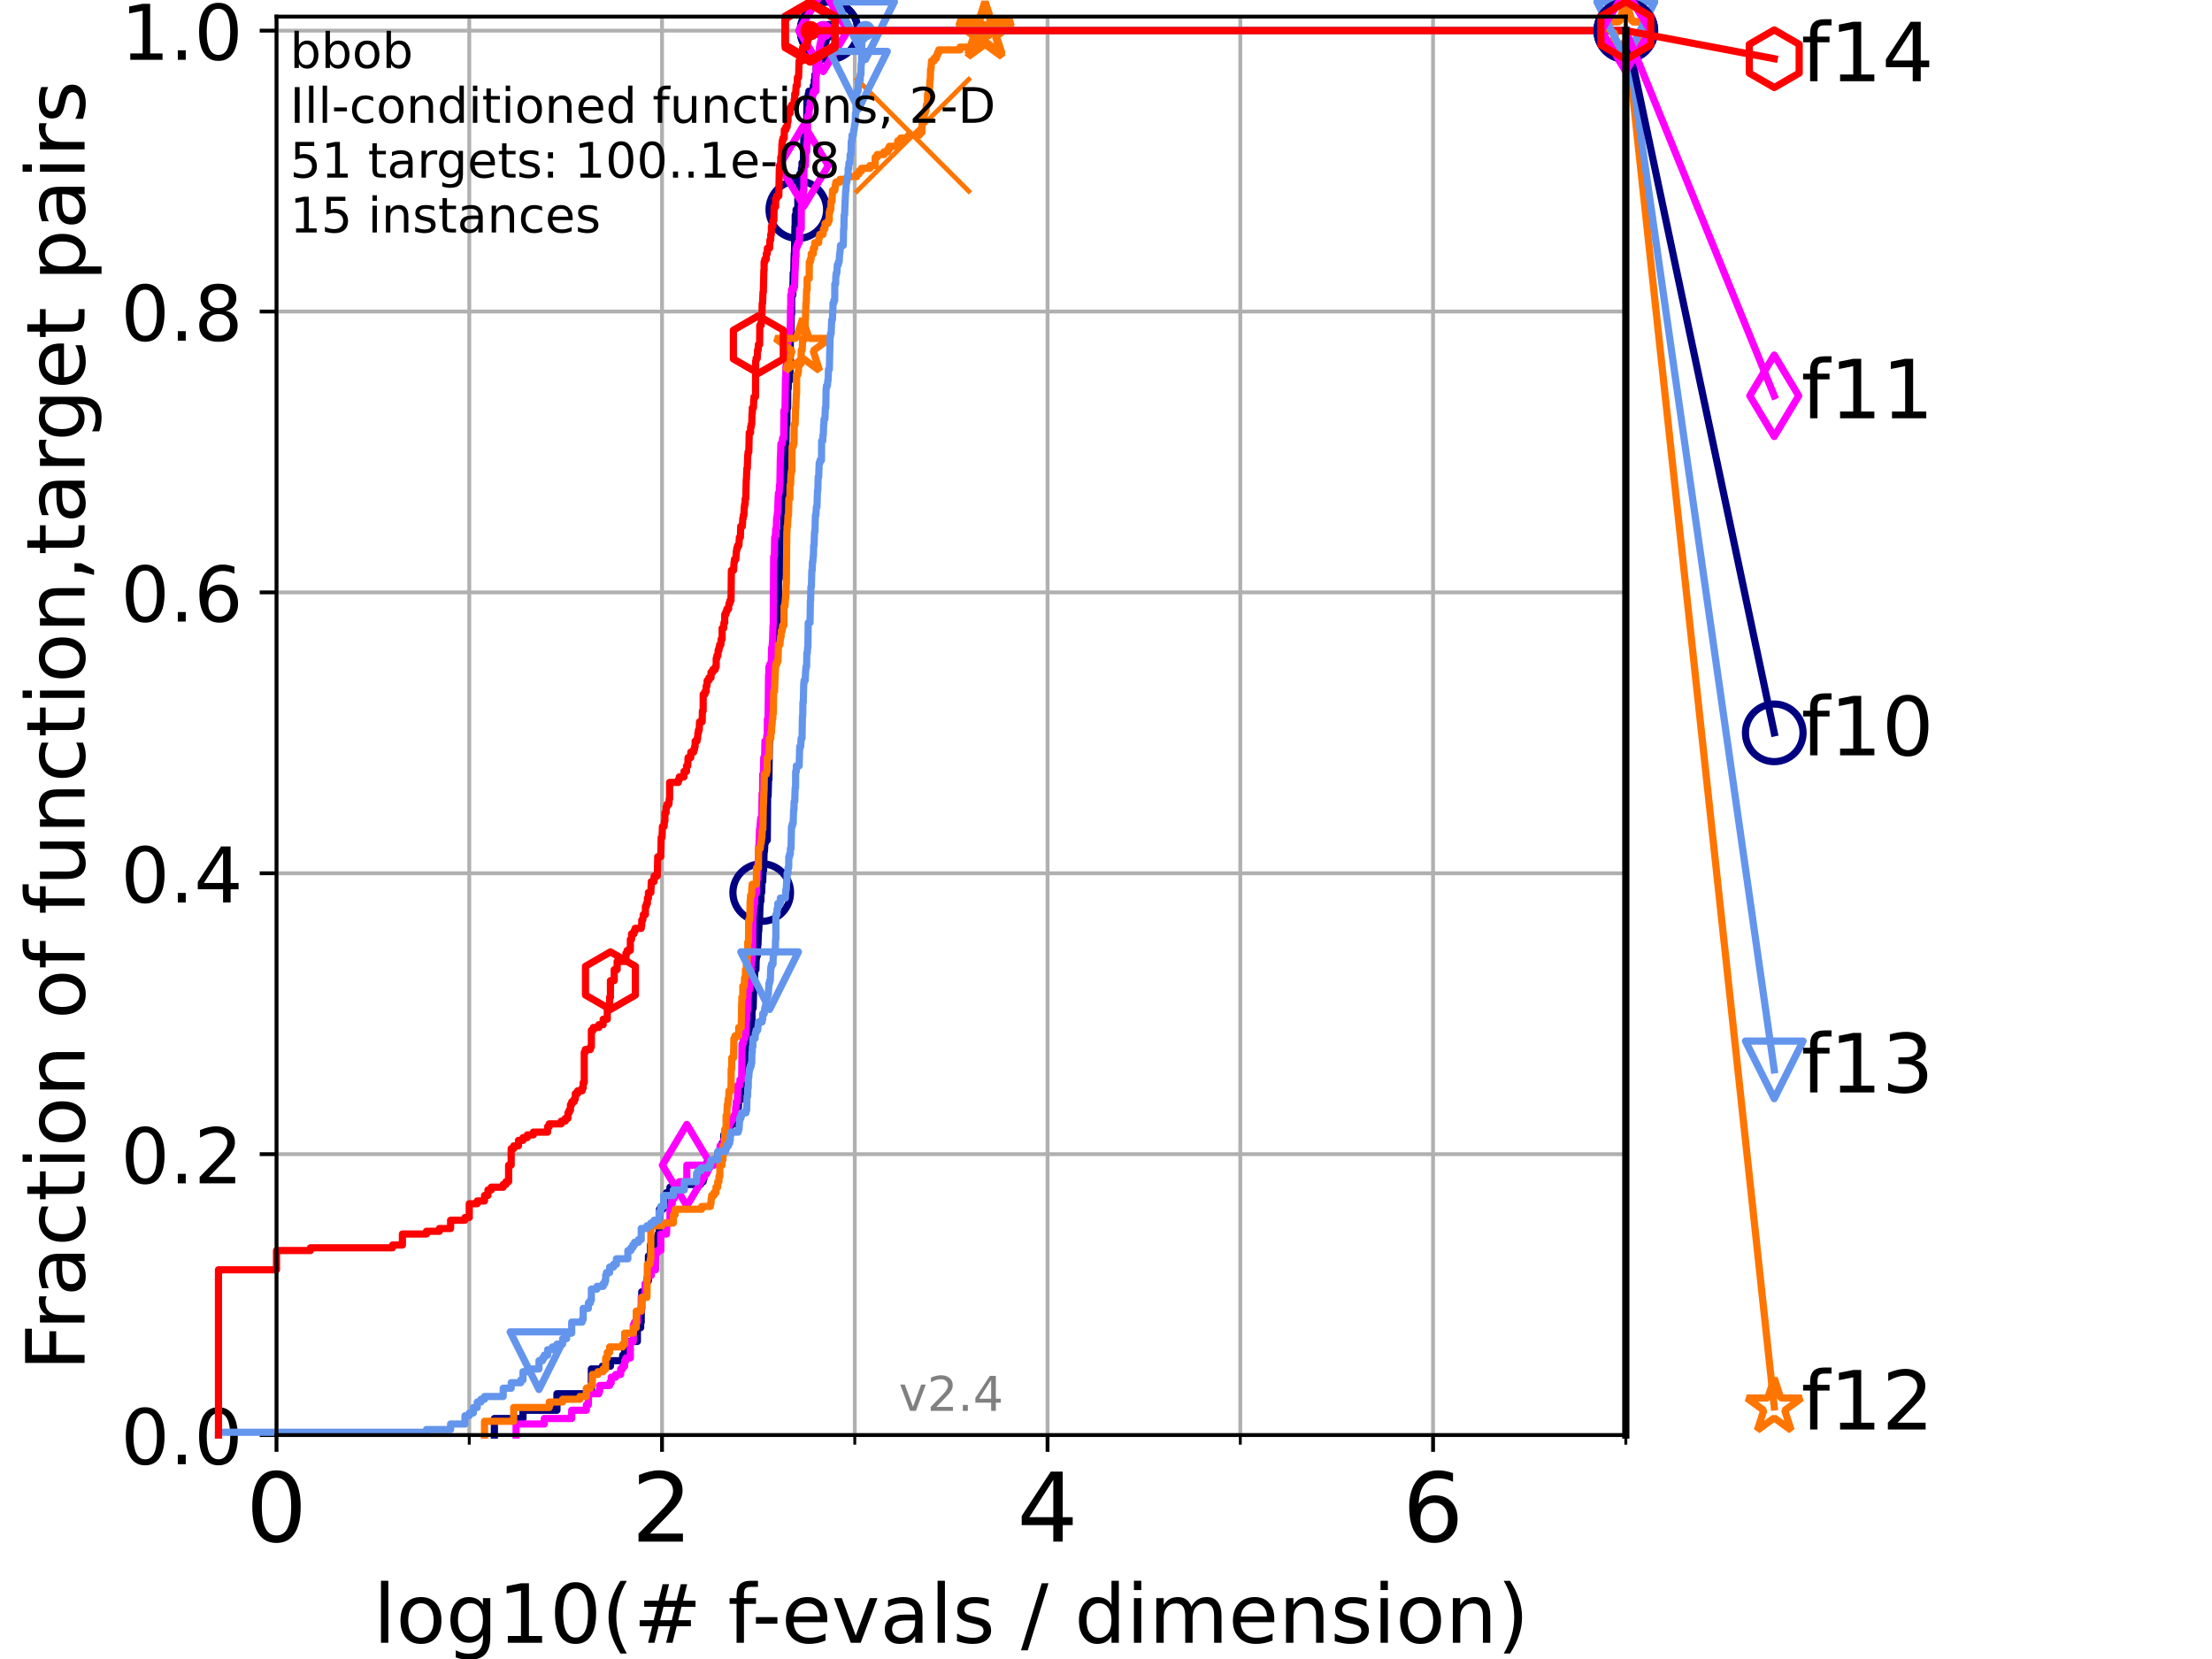 <?xml version="1.0" encoding="utf-8" standalone="no"?>
<!DOCTYPE svg PUBLIC "-//W3C//DTD SVG 1.1//EN"
  "http://www.w3.org/Graphics/SVG/1.1/DTD/svg11.dtd">
<!-- Created with matplotlib (https://matplotlib.org/) -->
<svg height="345.6pt" version="1.1" viewBox="0 0 460.8 345.6" width="460.8pt" xmlns="http://www.w3.org/2000/svg" xmlns:xlink="http://www.w3.org/1999/xlink">
 <defs>
  <style type="text/css">*{stroke-linecap:butt;stroke-linejoin:round;}</style>
 </defs>
 <g id="figure_1">
  <g id="patch_1">
   <path d="M 0 345.6 
L 460.8 345.6 
L 460.8 0 
L 0 0 
z
" style="fill:#ffffff;"/>
  </g>
  <g id="axes_1">
   <g id="patch_2">
    <path d="M 57.6 298.944 
L 338.688 298.944 
L 338.688 3.456 
L 57.6 3.456 
z
" style="fill:#ffffff;"/>
   </g>
   <g id="matplotlib.axis_1">
    <g id="xtick_1">
     <g id="line2d_1">
      <path clip-path="url(#p9f36ead6ea)" d="M 57.6 298.944 
L 57.6 3.456 
" style="fill:none;stroke:#b0b0b0;stroke-linecap:square;stroke-width:0.8;"/>
     </g>
     <g id="line2d_2">
      <defs>
       <path d="M 0 0 
L 0 3.5 
" id="m6e678a4d72" style="stroke:#000000;stroke-width:0.8;"/>
      </defs>
      <g>
       <use style="stroke:#000000;stroke-width:0.8;" x="57.6" xlink:href="#m6e678a4d72" y="298.944"/>
      </g>
     </g>
     <g id="text_1">
      <!-- 0 -->
      <g transform="translate(51.237 321.141)scale(0.2 -0.2)">
       <defs>
        <path d="M 31.781 66.406 
Q 24.172 66.406 20.328 58.906 
Q 16.5 51.422 16.5 36.375 
Q 16.5 21.391 20.328 13.891 
Q 24.172 6.391 31.781 6.391 
Q 39.453 6.391 43.281 13.891 
Q 47.125 21.391 47.125 36.375 
Q 47.125 51.422 43.281 58.906 
Q 39.453 66.406 31.781 66.406 
z
M 31.781 74.219 
Q 44.047 74.219 50.516 64.516 
Q 56.984 54.828 56.984 36.375 
Q 56.984 17.969 50.516 8.266 
Q 44.047 -1.422 31.781 -1.422 
Q 19.531 -1.422 13.062 8.266 
Q 6.594 17.969 6.594 36.375 
Q 6.594 54.828 13.062 64.516 
Q 19.531 74.219 31.781 74.219 
z
" id="DejaVuSans-48"/>
       </defs>
       <use xlink:href="#DejaVuSans-48"/>
      </g>
     </g>
    </g>
    <g id="xtick_2">
     <g id="line2d_3">
      <path clip-path="url(#p9f36ead6ea)" d="M 137.911 298.944 
L 137.911 3.456 
" style="fill:none;stroke:#b0b0b0;stroke-linecap:square;stroke-width:0.8;"/>
     </g>
     <g id="line2d_4">
      <g>
       <use style="stroke:#000000;stroke-width:0.8;" x="137.911" xlink:href="#m6e678a4d72" y="298.944"/>
      </g>
     </g>
     <g id="text_2">
      <!-- 2 -->
      <g transform="translate(131.548 321.141)scale(0.2 -0.2)">
       <defs>
        <path d="M 19.188 8.297 
L 53.609 8.297 
L 53.609 0 
L 7.328 0 
L 7.328 8.297 
Q 12.938 14.109 22.625 23.891 
Q 32.328 33.688 34.812 36.531 
Q 39.547 41.844 41.422 45.531 
Q 43.312 49.219 43.312 52.781 
Q 43.312 58.594 39.234 62.25 
Q 35.156 65.922 28.609 65.922 
Q 23.969 65.922 18.812 64.312 
Q 13.672 62.703 7.812 59.422 
L 7.812 69.391 
Q 13.766 71.781 18.938 73 
Q 24.125 74.219 28.422 74.219 
Q 39.75 74.219 46.484 68.547 
Q 53.219 62.891 53.219 53.422 
Q 53.219 48.922 51.531 44.891 
Q 49.859 40.875 45.406 35.406 
Q 44.188 33.984 37.641 27.219 
Q 31.109 20.453 19.188 8.297 
z
" id="DejaVuSans-50"/>
       </defs>
       <use xlink:href="#DejaVuSans-50"/>
      </g>
     </g>
    </g>
    <g id="xtick_3">
     <g id="line2d_5">
      <path clip-path="url(#p9f36ead6ea)" d="M 218.222 298.944 
L 218.222 3.456 
" style="fill:none;stroke:#b0b0b0;stroke-linecap:square;stroke-width:0.8;"/>
     </g>
     <g id="line2d_6">
      <g>
       <use style="stroke:#000000;stroke-width:0.8;" x="218.222" xlink:href="#m6e678a4d72" y="298.944"/>
      </g>
     </g>
     <g id="text_3">
      <!-- 4 -->
      <g transform="translate(211.859 321.141)scale(0.2 -0.2)">
       <defs>
        <path d="M 37.797 64.312 
L 12.891 25.391 
L 37.797 25.391 
z
M 35.203 72.906 
L 47.609 72.906 
L 47.609 25.391 
L 58.016 25.391 
L 58.016 17.188 
L 47.609 17.188 
L 47.609 0 
L 37.797 0 
L 37.797 17.188 
L 4.891 17.188 
L 4.891 26.703 
z
" id="DejaVuSans-52"/>
       </defs>
       <use xlink:href="#DejaVuSans-52"/>
      </g>
     </g>
    </g>
    <g id="xtick_4">
     <g id="line2d_7">
      <path clip-path="url(#p9f36ead6ea)" d="M 298.533 298.944 
L 298.533 3.456 
" style="fill:none;stroke:#b0b0b0;stroke-linecap:square;stroke-width:0.8;"/>
     </g>
     <g id="line2d_8">
      <g>
       <use style="stroke:#000000;stroke-width:0.8;" x="298.533" xlink:href="#m6e678a4d72" y="298.944"/>
      </g>
     </g>
     <g id="text_4">
      <!-- 6 -->
      <g transform="translate(292.17 321.141)scale(0.2 -0.2)">
       <defs>
        <path d="M 33.016 40.375 
Q 26.375 40.375 22.484 35.828 
Q 18.609 31.297 18.609 23.391 
Q 18.609 15.531 22.484 10.953 
Q 26.375 6.391 33.016 6.391 
Q 39.656 6.391 43.531 10.953 
Q 47.406 15.531 47.406 23.391 
Q 47.406 31.297 43.531 35.828 
Q 39.656 40.375 33.016 40.375 
z
M 52.594 71.297 
L 52.594 62.312 
Q 48.875 64.062 45.094 64.984 
Q 41.312 65.922 37.594 65.922 
Q 27.828 65.922 22.672 59.328 
Q 17.531 52.734 16.797 39.406 
Q 19.672 43.656 24.016 45.922 
Q 28.375 48.188 33.594 48.188 
Q 44.578 48.188 50.953 41.516 
Q 57.328 34.859 57.328 23.391 
Q 57.328 12.156 50.688 5.359 
Q 44.047 -1.422 33.016 -1.422 
Q 20.359 -1.422 13.672 8.266 
Q 6.984 17.969 6.984 36.375 
Q 6.984 53.656 15.188 63.938 
Q 23.391 74.219 37.203 74.219 
Q 40.922 74.219 44.703 73.484 
Q 48.484 72.75 52.594 71.297 
z
" id="DejaVuSans-54"/>
       </defs>
       <use xlink:href="#DejaVuSans-54"/>
      </g>
     </g>
    </g>
    <g id="xtick_5">
     <g id="line2d_9">
      <path clip-path="url(#p9f36ead6ea)" d="M 97.755 298.944 
L 97.755 3.456 
" style="fill:none;stroke:#b0b0b0;stroke-linecap:square;stroke-width:0.8;"/>
     </g>
     <g id="line2d_10">
      <defs>
       <path d="M 0 0 
L 0 2 
" id="m6899957cd4" style="stroke:#000000;stroke-width:0.6;"/>
      </defs>
      <g>
       <use style="stroke:#000000;stroke-width:0.6;" x="97.755" xlink:href="#m6899957cd4" y="298.944"/>
      </g>
     </g>
    </g>
    <g id="xtick_6">
     <g id="line2d_11">
      <path clip-path="url(#p9f36ead6ea)" d="M 178.066 298.944 
L 178.066 3.456 
" style="fill:none;stroke:#b0b0b0;stroke-linecap:square;stroke-width:0.8;"/>
     </g>
     <g id="line2d_12">
      <g>
       <use style="stroke:#000000;stroke-width:0.6;" x="178.066" xlink:href="#m6899957cd4" y="298.944"/>
      </g>
     </g>
    </g>
    <g id="xtick_7">
     <g id="line2d_13">
      <path clip-path="url(#p9f36ead6ea)" d="M 258.377 298.944 
L 258.377 3.456 
" style="fill:none;stroke:#b0b0b0;stroke-linecap:square;stroke-width:0.8;"/>
     </g>
     <g id="line2d_14">
      <g>
       <use style="stroke:#000000;stroke-width:0.6;" x="258.377" xlink:href="#m6899957cd4" y="298.944"/>
      </g>
     </g>
    </g>
    <g id="xtick_8">
     <g id="line2d_15">
      <path clip-path="url(#p9f36ead6ea)" d="M 338.688 298.944 
L 338.688 3.456 
" style="fill:none;stroke:#b0b0b0;stroke-linecap:square;stroke-width:0.8;"/>
     </g>
     <g id="line2d_16">
      <g>
       <use style="stroke:#000000;stroke-width:0.6;" x="338.688" xlink:href="#m6899957cd4" y="298.944"/>
      </g>
     </g>
    </g>
    <g id="text_5">
     <!-- log10(# f-evals / dimension) -->
     <g transform="translate(77.764 342.218)scale(0.17 -0.17)">
      <defs>
       <path d="M 9.422 75.984 
L 18.406 75.984 
L 18.406 0 
L 9.422 0 
z
" id="DejaVuSans-108"/>
       <path d="M 30.609 48.391 
Q 23.391 48.391 19.188 42.75 
Q 14.984 37.109 14.984 27.297 
Q 14.984 17.484 19.156 11.844 
Q 23.344 6.203 30.609 6.203 
Q 37.797 6.203 41.984 11.859 
Q 46.188 17.531 46.188 27.297 
Q 46.188 37.016 41.984 42.703 
Q 37.797 48.391 30.609 48.391 
z
M 30.609 56 
Q 42.328 56 49.016 48.375 
Q 55.719 40.766 55.719 27.297 
Q 55.719 13.875 49.016 6.219 
Q 42.328 -1.422 30.609 -1.422 
Q 18.844 -1.422 12.172 6.219 
Q 5.516 13.875 5.516 27.297 
Q 5.516 40.766 12.172 48.375 
Q 18.844 56 30.609 56 
z
" id="DejaVuSans-111"/>
       <path d="M 45.406 27.984 
Q 45.406 37.75 41.375 43.109 
Q 37.359 48.484 30.078 48.484 
Q 22.859 48.484 18.828 43.109 
Q 14.797 37.75 14.797 27.984 
Q 14.797 18.266 18.828 12.891 
Q 22.859 7.516 30.078 7.516 
Q 37.359 7.516 41.375 12.891 
Q 45.406 18.266 45.406 27.984 
z
M 54.391 6.781 
Q 54.391 -7.172 48.188 -13.984 
Q 42 -20.797 29.203 -20.797 
Q 24.469 -20.797 20.266 -20.094 
Q 16.062 -19.391 12.109 -17.922 
L 12.109 -9.188 
Q 16.062 -11.328 19.922 -12.344 
Q 23.781 -13.375 27.781 -13.375 
Q 36.625 -13.375 41.016 -8.766 
Q 45.406 -4.156 45.406 5.172 
L 45.406 9.625 
Q 42.625 4.781 38.281 2.391 
Q 33.938 0 27.875 0 
Q 17.828 0 11.672 7.656 
Q 5.516 15.328 5.516 27.984 
Q 5.516 40.672 11.672 48.328 
Q 17.828 56 27.875 56 
Q 33.938 56 38.281 53.609 
Q 42.625 51.219 45.406 46.391 
L 45.406 54.688 
L 54.391 54.688 
z
" id="DejaVuSans-103"/>
       <path d="M 12.406 8.297 
L 28.516 8.297 
L 28.516 63.922 
L 10.984 60.406 
L 10.984 69.391 
L 28.422 72.906 
L 38.281 72.906 
L 38.281 8.297 
L 54.391 8.297 
L 54.391 0 
L 12.406 0 
z
" id="DejaVuSans-49"/>
       <path d="M 31 75.875 
Q 24.469 64.656 21.281 53.656 
Q 18.109 42.672 18.109 31.391 
Q 18.109 20.125 21.312 9.062 
Q 24.516 -2 31 -13.188 
L 23.188 -13.188 
Q 15.875 -1.703 12.234 9.375 
Q 8.594 20.453 8.594 31.391 
Q 8.594 42.281 12.203 53.312 
Q 15.828 64.359 23.188 75.875 
z
" id="DejaVuSans-40"/>
       <path d="M 51.125 44 
L 36.922 44 
L 32.812 27.688 
L 47.125 27.688 
z
M 43.797 71.781 
L 38.719 51.516 
L 52.984 51.516 
L 58.109 71.781 
L 65.922 71.781 
L 60.891 51.516 
L 76.125 51.516 
L 76.125 44 
L 58.984 44 
L 54.984 27.688 
L 70.516 27.688 
L 70.516 20.219 
L 53.078 20.219 
L 48 0 
L 40.188 0 
L 45.219 20.219 
L 30.906 20.219 
L 25.875 0 
L 18.016 0 
L 23.094 20.219 
L 7.719 20.219 
L 7.719 27.688 
L 24.906 27.688 
L 29 44 
L 13.281 44 
L 13.281 51.516 
L 30.906 51.516 
L 35.891 71.781 
z
" id="DejaVuSans-35"/>
       <path id="DejaVuSans-32"/>
       <path d="M 37.109 75.984 
L 37.109 68.5 
L 28.516 68.5 
Q 23.688 68.5 21.797 66.547 
Q 19.922 64.594 19.922 59.516 
L 19.922 54.688 
L 34.719 54.688 
L 34.719 47.703 
L 19.922 47.703 
L 19.922 0 
L 10.891 0 
L 10.891 47.703 
L 2.297 47.703 
L 2.297 54.688 
L 10.891 54.688 
L 10.891 58.5 
Q 10.891 67.625 15.141 71.797 
Q 19.391 75.984 28.609 75.984 
z
" id="DejaVuSans-102"/>
       <path d="M 4.891 31.391 
L 31.203 31.391 
L 31.203 23.391 
L 4.891 23.391 
z
" id="DejaVuSans-45"/>
       <path d="M 56.203 29.594 
L 56.203 25.203 
L 14.891 25.203 
Q 15.484 15.922 20.484 11.062 
Q 25.484 6.203 34.422 6.203 
Q 39.594 6.203 44.453 7.469 
Q 49.312 8.734 54.109 11.281 
L 54.109 2.781 
Q 49.266 0.734 44.188 -0.344 
Q 39.109 -1.422 33.891 -1.422 
Q 20.797 -1.422 13.156 6.188 
Q 5.516 13.812 5.516 26.812 
Q 5.516 40.234 12.766 48.109 
Q 20.016 56 32.328 56 
Q 43.359 56 49.781 48.891 
Q 56.203 41.797 56.203 29.594 
z
M 47.219 32.234 
Q 47.125 39.594 43.094 43.984 
Q 39.062 48.391 32.422 48.391 
Q 24.906 48.391 20.391 44.141 
Q 15.875 39.891 15.188 32.172 
z
" id="DejaVuSans-101"/>
       <path d="M 2.984 54.688 
L 12.5 54.688 
L 29.594 8.797 
L 46.688 54.688 
L 56.203 54.688 
L 35.688 0 
L 23.484 0 
z
" id="DejaVuSans-118"/>
       <path d="M 34.281 27.484 
Q 23.391 27.484 19.188 25 
Q 14.984 22.516 14.984 16.5 
Q 14.984 11.719 18.141 8.906 
Q 21.297 6.109 26.703 6.109 
Q 34.188 6.109 38.703 11.406 
Q 43.219 16.703 43.219 25.484 
L 43.219 27.484 
z
M 52.203 31.203 
L 52.203 0 
L 43.219 0 
L 43.219 8.297 
Q 40.141 3.328 35.547 0.953 
Q 30.953 -1.422 24.312 -1.422 
Q 15.922 -1.422 10.953 3.297 
Q 6 8.016 6 15.922 
Q 6 25.141 12.172 29.828 
Q 18.359 34.516 30.609 34.516 
L 43.219 34.516 
L 43.219 35.406 
Q 43.219 41.609 39.141 45 
Q 35.062 48.391 27.688 48.391 
Q 23 48.391 18.547 47.266 
Q 14.109 46.141 10.016 43.891 
L 10.016 52.203 
Q 14.938 54.109 19.578 55.047 
Q 24.219 56 28.609 56 
Q 40.484 56 46.344 49.844 
Q 52.203 43.703 52.203 31.203 
z
" id="DejaVuSans-97"/>
       <path d="M 44.281 53.078 
L 44.281 44.578 
Q 40.484 46.531 36.375 47.5 
Q 32.281 48.484 27.875 48.484 
Q 21.188 48.484 17.844 46.438 
Q 14.5 44.391 14.5 40.281 
Q 14.5 37.156 16.891 35.375 
Q 19.281 33.594 26.516 31.984 
L 29.594 31.297 
Q 39.156 29.25 43.188 25.516 
Q 47.219 21.781 47.219 15.094 
Q 47.219 7.469 41.188 3.016 
Q 35.156 -1.422 24.609 -1.422 
Q 20.219 -1.422 15.453 -0.562 
Q 10.688 0.297 5.422 2 
L 5.422 11.281 
Q 10.406 8.688 15.234 7.391 
Q 20.062 6.109 24.812 6.109 
Q 31.156 6.109 34.562 8.281 
Q 37.984 10.453 37.984 14.406 
Q 37.984 18.062 35.516 20.016 
Q 33.062 21.969 24.703 23.781 
L 21.578 24.516 
Q 13.234 26.266 9.516 29.906 
Q 5.812 33.547 5.812 39.891 
Q 5.812 47.609 11.281 51.797 
Q 16.75 56 26.812 56 
Q 31.781 56 36.172 55.266 
Q 40.578 54.547 44.281 53.078 
z
" id="DejaVuSans-115"/>
       <path d="M 25.391 72.906 
L 33.688 72.906 
L 8.297 -9.281 
L 0 -9.281 
z
" id="DejaVuSans-47"/>
       <path d="M 45.406 46.391 
L 45.406 75.984 
L 54.391 75.984 
L 54.391 0 
L 45.406 0 
L 45.406 8.203 
Q 42.578 3.328 38.25 0.953 
Q 33.938 -1.422 27.875 -1.422 
Q 17.969 -1.422 11.734 6.484 
Q 5.516 14.406 5.516 27.297 
Q 5.516 40.188 11.734 48.094 
Q 17.969 56 27.875 56 
Q 33.938 56 38.25 53.625 
Q 42.578 51.266 45.406 46.391 
z
M 14.797 27.297 
Q 14.797 17.391 18.875 11.75 
Q 22.953 6.109 30.078 6.109 
Q 37.203 6.109 41.297 11.75 
Q 45.406 17.391 45.406 27.297 
Q 45.406 37.203 41.297 42.844 
Q 37.203 48.484 30.078 48.484 
Q 22.953 48.484 18.875 42.844 
Q 14.797 37.203 14.797 27.297 
z
" id="DejaVuSans-100"/>
       <path d="M 9.422 54.688 
L 18.406 54.688 
L 18.406 0 
L 9.422 0 
z
M 9.422 75.984 
L 18.406 75.984 
L 18.406 64.594 
L 9.422 64.594 
z
" id="DejaVuSans-105"/>
       <path d="M 52 44.188 
Q 55.375 50.25 60.062 53.125 
Q 64.75 56 71.094 56 
Q 79.641 56 84.281 50.016 
Q 88.922 44.047 88.922 33.016 
L 88.922 0 
L 79.891 0 
L 79.891 32.719 
Q 79.891 40.578 77.094 44.375 
Q 74.312 48.188 68.609 48.188 
Q 61.625 48.188 57.562 43.547 
Q 53.516 38.922 53.516 30.906 
L 53.516 0 
L 44.484 0 
L 44.484 32.719 
Q 44.484 40.625 41.703 44.406 
Q 38.922 48.188 33.109 48.188 
Q 26.219 48.188 22.156 43.531 
Q 18.109 38.875 18.109 30.906 
L 18.109 0 
L 9.078 0 
L 9.078 54.688 
L 18.109 54.688 
L 18.109 46.188 
Q 21.188 51.219 25.484 53.609 
Q 29.781 56 35.688 56 
Q 41.656 56 45.828 52.969 
Q 50 49.953 52 44.188 
z
" id="DejaVuSans-109"/>
       <path d="M 54.891 33.016 
L 54.891 0 
L 45.906 0 
L 45.906 32.719 
Q 45.906 40.484 42.875 44.328 
Q 39.844 48.188 33.797 48.188 
Q 26.516 48.188 22.312 43.547 
Q 18.109 38.922 18.109 30.906 
L 18.109 0 
L 9.078 0 
L 9.078 54.688 
L 18.109 54.688 
L 18.109 46.188 
Q 21.344 51.125 25.703 53.562 
Q 30.078 56 35.797 56 
Q 45.219 56 50.047 50.172 
Q 54.891 44.344 54.891 33.016 
z
" id="DejaVuSans-110"/>
       <path d="M 8.016 75.875 
L 15.828 75.875 
Q 23.141 64.359 26.781 53.312 
Q 30.422 42.281 30.422 31.391 
Q 30.422 20.453 26.781 9.375 
Q 23.141 -1.703 15.828 -13.188 
L 8.016 -13.188 
Q 14.5 -2 17.703 9.062 
Q 20.906 20.125 20.906 31.391 
Q 20.906 42.672 17.703 53.656 
Q 14.5 64.656 8.016 75.875 
z
" id="DejaVuSans-41"/>
      </defs>
      <use xlink:href="#DejaVuSans-108"/>
      <use x="27.783" xlink:href="#DejaVuSans-111"/>
      <use x="88.965" xlink:href="#DejaVuSans-103"/>
      <use x="152.441" xlink:href="#DejaVuSans-49"/>
      <use x="216.064" xlink:href="#DejaVuSans-48"/>
      <use x="279.688" xlink:href="#DejaVuSans-40"/>
      <use x="318.701" xlink:href="#DejaVuSans-35"/>
      <use x="402.49" xlink:href="#DejaVuSans-32"/>
      <use x="434.277" xlink:href="#DejaVuSans-102"/>
      <use x="463.982" xlink:href="#DejaVuSans-45"/>
      <use x="500.066" xlink:href="#DejaVuSans-101"/>
      <use x="561.59" xlink:href="#DejaVuSans-118"/>
      <use x="620.77" xlink:href="#DejaVuSans-97"/>
      <use x="682.049" xlink:href="#DejaVuSans-108"/>
      <use x="709.832" xlink:href="#DejaVuSans-115"/>
      <use x="761.932" xlink:href="#DejaVuSans-32"/>
      <use x="793.719" xlink:href="#DejaVuSans-47"/>
      <use x="827.41" xlink:href="#DejaVuSans-32"/>
      <use x="859.197" xlink:href="#DejaVuSans-100"/>
      <use x="922.674" xlink:href="#DejaVuSans-105"/>
      <use x="950.457" xlink:href="#DejaVuSans-109"/>
      <use x="1047.869" xlink:href="#DejaVuSans-101"/>
      <use x="1109.393" xlink:href="#DejaVuSans-110"/>
      <use x="1172.771" xlink:href="#DejaVuSans-115"/>
      <use x="1224.871" xlink:href="#DejaVuSans-105"/>
      <use x="1252.654" xlink:href="#DejaVuSans-111"/>
      <use x="1313.836" xlink:href="#DejaVuSans-110"/>
      <use x="1377.215" xlink:href="#DejaVuSans-41"/>
     </g>
    </g>
   </g>
   <g id="matplotlib.axis_2">
    <g id="ytick_1">
     <g id="line2d_17">
      <path clip-path="url(#p9f36ead6ea)" d="M 57.6 298.944 
L 338.688 298.944 
" style="fill:none;stroke:#b0b0b0;stroke-linecap:square;stroke-width:0.8;"/>
     </g>
     <g id="line2d_18">
      <defs>
       <path d="M 0 0 
L -3.5 0 
" id="mde7aa76281" style="stroke:#000000;stroke-width:0.8;"/>
      </defs>
      <g>
       <use style="stroke:#000000;stroke-width:0.8;" x="57.6" xlink:href="#mde7aa76281" y="298.944"/>
      </g>
     </g>
     <g id="text_6">
      <!-- 0.0 -->
      <g transform="translate(25.155 305.023)scale(0.16 -0.16)">
       <defs>
        <path d="M 10.688 12.406 
L 21 12.406 
L 21 0 
L 10.688 0 
z
" id="DejaVuSans-46"/>
       </defs>
       <use xlink:href="#DejaVuSans-48"/>
       <use x="63.623" xlink:href="#DejaVuSans-46"/>
       <use x="95.41" xlink:href="#DejaVuSans-48"/>
      </g>
     </g>
    </g>
    <g id="ytick_2">
     <g id="line2d_19">
      <path clip-path="url(#p9f36ead6ea)" d="M 57.6 240.432 
L 338.688 240.432 
" style="fill:none;stroke:#b0b0b0;stroke-linecap:square;stroke-width:0.8;"/>
     </g>
     <g id="line2d_20">
      <g>
       <use style="stroke:#000000;stroke-width:0.8;" x="57.6" xlink:href="#mde7aa76281" y="240.432"/>
      </g>
     </g>
     <g id="text_7">
      <!-- 0.2 -->
      <g transform="translate(25.155 246.51)scale(0.16 -0.16)">
       <use xlink:href="#DejaVuSans-48"/>
       <use x="63.623" xlink:href="#DejaVuSans-46"/>
       <use x="95.41" xlink:href="#DejaVuSans-50"/>
      </g>
     </g>
    </g>
    <g id="ytick_3">
     <g id="line2d_21">
      <path clip-path="url(#p9f36ead6ea)" d="M 57.6 181.919 
L 338.688 181.919 
" style="fill:none;stroke:#b0b0b0;stroke-linecap:square;stroke-width:0.8;"/>
     </g>
     <g id="line2d_22">
      <g>
       <use style="stroke:#000000;stroke-width:0.8;" x="57.6" xlink:href="#mde7aa76281" y="181.919"/>
      </g>
     </g>
     <g id="text_8">
      <!-- 0.4 -->
      <g transform="translate(25.155 187.998)scale(0.16 -0.16)">
       <use xlink:href="#DejaVuSans-48"/>
       <use x="63.623" xlink:href="#DejaVuSans-46"/>
       <use x="95.41" xlink:href="#DejaVuSans-52"/>
      </g>
     </g>
    </g>
    <g id="ytick_4">
     <g id="line2d_23">
      <path clip-path="url(#p9f36ead6ea)" d="M 57.6 123.407 
L 338.688 123.407 
" style="fill:none;stroke:#b0b0b0;stroke-linecap:square;stroke-width:0.8;"/>
     </g>
     <g id="line2d_24">
      <g>
       <use style="stroke:#000000;stroke-width:0.8;" x="57.6" xlink:href="#mde7aa76281" y="123.407"/>
      </g>
     </g>
     <g id="text_9">
      <!-- 0.6 -->
      <g transform="translate(25.155 129.485)scale(0.16 -0.16)">
       <use xlink:href="#DejaVuSans-48"/>
       <use x="63.623" xlink:href="#DejaVuSans-46"/>
       <use x="95.41" xlink:href="#DejaVuSans-54"/>
      </g>
     </g>
    </g>
    <g id="ytick_5">
     <g id="line2d_25">
      <path clip-path="url(#p9f36ead6ea)" d="M 57.6 64.894 
L 338.688 64.894 
" style="fill:none;stroke:#b0b0b0;stroke-linecap:square;stroke-width:0.8;"/>
     </g>
     <g id="line2d_26">
      <g>
       <use style="stroke:#000000;stroke-width:0.8;" x="57.6" xlink:href="#mde7aa76281" y="64.894"/>
      </g>
     </g>
     <g id="text_10">
      <!-- 0.8 -->
      <g transform="translate(25.155 70.973)scale(0.16 -0.16)">
       <defs>
        <path d="M 31.781 34.625 
Q 24.75 34.625 20.719 30.859 
Q 16.703 27.094 16.703 20.516 
Q 16.703 13.922 20.719 10.156 
Q 24.75 6.391 31.781 6.391 
Q 38.812 6.391 42.859 10.172 
Q 46.922 13.969 46.922 20.516 
Q 46.922 27.094 42.891 30.859 
Q 38.875 34.625 31.781 34.625 
z
M 21.922 38.812 
Q 15.578 40.375 12.031 44.719 
Q 8.5 49.078 8.5 55.328 
Q 8.5 64.062 14.719 69.141 
Q 20.953 74.219 31.781 74.219 
Q 42.672 74.219 48.875 69.141 
Q 55.078 64.062 55.078 55.328 
Q 55.078 49.078 51.531 44.719 
Q 48 40.375 41.703 38.812 
Q 48.828 37.156 52.797 32.312 
Q 56.781 27.484 56.781 20.516 
Q 56.781 9.906 50.312 4.234 
Q 43.844 -1.422 31.781 -1.422 
Q 19.734 -1.422 13.25 4.234 
Q 6.781 9.906 6.781 20.516 
Q 6.781 27.484 10.781 32.312 
Q 14.797 37.156 21.922 38.812 
z
M 18.312 54.391 
Q 18.312 48.734 21.844 45.562 
Q 25.391 42.391 31.781 42.391 
Q 38.141 42.391 41.719 45.562 
Q 45.312 48.734 45.312 54.391 
Q 45.312 60.062 41.719 63.234 
Q 38.141 66.406 31.781 66.406 
Q 25.391 66.406 21.844 63.234 
Q 18.312 60.062 18.312 54.391 
z
" id="DejaVuSans-56"/>
       </defs>
       <use xlink:href="#DejaVuSans-48"/>
       <use x="63.623" xlink:href="#DejaVuSans-46"/>
       <use x="95.41" xlink:href="#DejaVuSans-56"/>
      </g>
     </g>
    </g>
    <g id="ytick_6">
     <g id="line2d_27">
      <path clip-path="url(#p9f36ead6ea)" d="M 57.6 6.382 
L 338.688 6.382 
" style="fill:none;stroke:#b0b0b0;stroke-linecap:square;stroke-width:0.8;"/>
     </g>
     <g id="line2d_28">
      <g>
       <use style="stroke:#000000;stroke-width:0.8;" x="57.6" xlink:href="#mde7aa76281" y="6.382"/>
      </g>
     </g>
     <g id="text_11">
      <!-- 1.0 -->
      <g transform="translate(25.155 12.46)scale(0.16 -0.16)">
       <use xlink:href="#DejaVuSans-49"/>
       <use x="63.623" xlink:href="#DejaVuSans-46"/>
       <use x="95.41" xlink:href="#DejaVuSans-48"/>
      </g>
     </g>
    </g>
    <g id="text_12">
     <!-- Fraction of function,target pairs -->
     <g transform="translate(17.62 285.585)rotate(-90)scale(0.17 -0.17)">
      <defs>
       <path d="M 9.812 72.906 
L 51.703 72.906 
L 51.703 64.594 
L 19.672 64.594 
L 19.672 43.109 
L 48.578 43.109 
L 48.578 34.812 
L 19.672 34.812 
L 19.672 0 
L 9.812 0 
z
" id="DejaVuSans-70"/>
       <path d="M 41.109 46.297 
Q 39.594 47.172 37.812 47.578 
Q 36.031 48 33.891 48 
Q 26.266 48 22.188 43.047 
Q 18.109 38.094 18.109 28.812 
L 18.109 0 
L 9.078 0 
L 9.078 54.688 
L 18.109 54.688 
L 18.109 46.188 
Q 20.953 51.172 25.484 53.578 
Q 30.031 56 36.531 56 
Q 37.453 56 38.578 55.875 
Q 39.703 55.766 41.062 55.516 
z
" id="DejaVuSans-114"/>
       <path d="M 48.781 52.594 
L 48.781 44.188 
Q 44.969 46.297 41.141 47.344 
Q 37.312 48.391 33.406 48.391 
Q 24.656 48.391 19.812 42.844 
Q 14.984 37.312 14.984 27.297 
Q 14.984 17.281 19.812 11.734 
Q 24.656 6.203 33.406 6.203 
Q 37.312 6.203 41.141 7.25 
Q 44.969 8.297 48.781 10.406 
L 48.781 2.094 
Q 45.016 0.344 40.984 -0.531 
Q 36.969 -1.422 32.422 -1.422 
Q 20.062 -1.422 12.781 6.344 
Q 5.516 14.109 5.516 27.297 
Q 5.516 40.672 12.859 48.328 
Q 20.219 56 33.016 56 
Q 37.156 56 41.109 55.141 
Q 45.062 54.297 48.781 52.594 
z
" id="DejaVuSans-99"/>
       <path d="M 18.312 70.219 
L 18.312 54.688 
L 36.812 54.688 
L 36.812 47.703 
L 18.312 47.703 
L 18.312 18.016 
Q 18.312 11.328 20.141 9.422 
Q 21.969 7.516 27.594 7.516 
L 36.812 7.516 
L 36.812 0 
L 27.594 0 
Q 17.188 0 13.234 3.875 
Q 9.281 7.766 9.281 18.016 
L 9.281 47.703 
L 2.688 47.703 
L 2.688 54.688 
L 9.281 54.688 
L 9.281 70.219 
z
" id="DejaVuSans-116"/>
       <path d="M 8.5 21.578 
L 8.5 54.688 
L 17.484 54.688 
L 17.484 21.922 
Q 17.484 14.156 20.5 10.266 
Q 23.531 6.391 29.594 6.391 
Q 36.859 6.391 41.078 11.031 
Q 45.312 15.672 45.312 23.688 
L 45.312 54.688 
L 54.297 54.688 
L 54.297 0 
L 45.312 0 
L 45.312 8.406 
Q 42.047 3.422 37.719 1 
Q 33.406 -1.422 27.688 -1.422 
Q 18.266 -1.422 13.375 4.438 
Q 8.5 10.297 8.5 21.578 
z
M 31.109 56 
z
" id="DejaVuSans-117"/>
       <path d="M 11.719 12.406 
L 22.016 12.406 
L 22.016 4 
L 14.016 -11.625 
L 7.719 -11.625 
L 11.719 4 
z
" id="DejaVuSans-44"/>
       <path d="M 18.109 8.203 
L 18.109 -20.797 
L 9.078 -20.797 
L 9.078 54.688 
L 18.109 54.688 
L 18.109 46.391 
Q 20.953 51.266 25.266 53.625 
Q 29.594 56 35.594 56 
Q 45.562 56 51.781 48.094 
Q 58.016 40.188 58.016 27.297 
Q 58.016 14.406 51.781 6.484 
Q 45.562 -1.422 35.594 -1.422 
Q 29.594 -1.422 25.266 0.953 
Q 20.953 3.328 18.109 8.203 
z
M 48.688 27.297 
Q 48.688 37.203 44.609 42.844 
Q 40.531 48.484 33.406 48.484 
Q 26.266 48.484 22.188 42.844 
Q 18.109 37.203 18.109 27.297 
Q 18.109 17.391 22.188 11.75 
Q 26.266 6.109 33.406 6.109 
Q 40.531 6.109 44.609 11.75 
Q 48.688 17.391 48.688 27.297 
z
" id="DejaVuSans-112"/>
      </defs>
      <use xlink:href="#DejaVuSans-70"/>
      <use x="50.27" xlink:href="#DejaVuSans-114"/>
      <use x="91.383" xlink:href="#DejaVuSans-97"/>
      <use x="152.662" xlink:href="#DejaVuSans-99"/>
      <use x="207.643" xlink:href="#DejaVuSans-116"/>
      <use x="246.852" xlink:href="#DejaVuSans-105"/>
      <use x="274.635" xlink:href="#DejaVuSans-111"/>
      <use x="335.816" xlink:href="#DejaVuSans-110"/>
      <use x="399.195" xlink:href="#DejaVuSans-32"/>
      <use x="430.982" xlink:href="#DejaVuSans-111"/>
      <use x="492.164" xlink:href="#DejaVuSans-102"/>
      <use x="527.369" xlink:href="#DejaVuSans-32"/>
      <use x="559.156" xlink:href="#DejaVuSans-102"/>
      <use x="594.361" xlink:href="#DejaVuSans-117"/>
      <use x="657.74" xlink:href="#DejaVuSans-110"/>
      <use x="721.119" xlink:href="#DejaVuSans-99"/>
      <use x="776.1" xlink:href="#DejaVuSans-116"/>
      <use x="815.309" xlink:href="#DejaVuSans-105"/>
      <use x="843.092" xlink:href="#DejaVuSans-111"/>
      <use x="904.273" xlink:href="#DejaVuSans-110"/>
      <use x="967.652" xlink:href="#DejaVuSans-44"/>
      <use x="999.439" xlink:href="#DejaVuSans-116"/>
      <use x="1038.648" xlink:href="#DejaVuSans-97"/>
      <use x="1099.928" xlink:href="#DejaVuSans-114"/>
      <use x="1139.291" xlink:href="#DejaVuSans-103"/>
      <use x="1202.768" xlink:href="#DejaVuSans-101"/>
      <use x="1264.291" xlink:href="#DejaVuSans-116"/>
      <use x="1303.5" xlink:href="#DejaVuSans-32"/>
      <use x="1335.287" xlink:href="#DejaVuSans-112"/>
      <use x="1398.764" xlink:href="#DejaVuSans-97"/>
      <use x="1460.043" xlink:href="#DejaVuSans-105"/>
      <use x="1487.826" xlink:href="#DejaVuSans-114"/>
      <use x="1528.939" xlink:href="#DejaVuSans-115"/>
     </g>
    </g>
   </g>
   <g id="line2d_29">
    <defs>
     <path d="M 0 1.5 
C 0.398 1.5 0.779 1.342 1.061 1.061 
C 1.342 0.779 1.5 0.398 1.5 0 
C 1.5 -0.398 1.342 -0.779 1.061 -1.061 
C 0.779 -1.342 0.398 -1.5 0 -1.5 
C -0.398 -1.5 -0.779 -1.342 -1.061 -1.061 
C -1.342 -0.779 -1.5 -0.398 -1.5 0 
C -1.5 0.398 -1.342 0.779 -1.061 1.061 
C -0.779 1.342 -0.398 1.5 0 1.5 
z
" id="m2c9813092e" style="stroke:#000080;"/>
    </defs>
    <g>
     <use style="fill:#000080;stroke:#000080;" x="172.721" xlink:href="#m2c9813092e" y="6.382"/>
     <use style="fill:#000080;stroke:#000080;" x="172.721" xlink:href="#m2c9813092e" y="6.382"/>
    </g>
   </g>
   <g id="line2d_30">
    <path d="M 102.989 298.944 
L 102.989 295.502 
L 108.949 295.502 
L 108.949 293.781 
L 116.02 293.781 
L 116.02 290.339 
L 123.193 290.339 
L 123.193 285.176 
L 125.471 285.176 
L 125.471 284.603 
L 127.165 284.603 
L 127.165 283.455 
L 129.714 283.455 
L 129.714 282.308 
L 130.128 282.308 
L 130.128 281.161 
L 130.665 281.161 
L 130.665 280.013 
L 130.796 280.013 
L 130.796 279.44 
L 132.777 279.44 
L 132.777 276.572 
L 133.466 276.572 
L 133.466 275.424 
L 133.578 275.424 
L 133.578 272.556 
L 133.689 272.556 
L 133.689 269.114 
L 134.45 269.114 
L 134.45 267.393 
L 134.766 267.393 
L 134.766 266.82 
L 135.077 266.82 
L 135.077 261.657 
L 135.482 261.657 
L 135.482 259.362 
L 136.832 259.362 
L 136.924 257.641 
L 137.108 257.641 
L 137.108 257.067 
L 137.29 257.067 
L 137.38 251.905 
L 138.084 251.905 
L 138.084 251.331 
L 138.511 251.331 
L 138.511 249.036 
L 138.845 249.036 
L 138.845 248.463 
L 139.494 248.463 
L 139.573 247.315 
L 141.379 247.315 
L 141.379 246.742 
L 145.943 246.742 
L 145.943 246.168 
L 146.485 246.168 
L 146.485 245.594 
L 146.644 245.594 
L 146.749 244.447 
L 147.216 244.447 
L 147.267 242.152 
L 148.686 242.152 
L 148.686 241.579 
L 149.602 241.579 
L 149.602 239.858 
L 150.258 239.858 
L 150.258 238.711 
L 150.429 238.711 
L 150.429 238.137 
L 150.766 238.137 
L 150.766 236.416 
L 151.779 236.416 
L 151.779 235.842 
L 151.897 235.842 
L 151.897 234.695 
L 152.169 234.695 
L 152.169 234.121 
L 153.251 234.121 
L 153.323 231.827 
L 153.644 231.827 
L 153.644 230.679 
L 153.82 230.679 
L 153.89 228.958 
L 154.507 228.958 
L 154.574 227.811 
L 154.641 227.811 
L 154.641 227.238 
L 154.841 227.238 
L 154.841 226.664 
L 155.038 226.664 
L 155.135 223.796 
L 155.265 223.796 
L 155.329 222.648 
L 155.457 222.648 
L 155.489 221.501 
L 155.71 221.501 
L 155.804 219.206 
L 155.96 219.206 
L 155.991 218.059 
L 156.083 218.059 
L 156.175 216.338 
L 156.236 216.338 
L 156.236 215.765 
L 156.358 215.765 
L 156.358 215.191 
L 156.479 215.191 
L 156.479 214.617 
L 156.599 214.617 
L 156.688 210.028 
L 156.895 210.028 
L 156.982 206.586 
L 157.012 206.586 
L 157.099 204.865 
L 157.157 204.865 
L 157.215 201.997 
L 157.472 201.997 
L 157.529 199.702 
L 157.585 199.702 
L 157.585 199.129 
L 157.754 199.129 
L 157.837 196.834 
L 157.893 196.834 
L 158.004 193.966 
L 158.059 193.966 
L 158.141 191.671 
L 158.223 191.671 
L 158.331 188.229 
L 158.385 188.229 
L 158.385 187.656 
L 158.519 187.656 
L 158.519 185.935 
L 158.679 185.935 
L 158.732 183.64 
L 158.89 183.64 
L 158.942 181.345 
L 159.072 181.345 
L 159.176 177.33 
L 159.253 177.33 
L 159.329 175.609 
L 159.457 175.609 
L 159.457 175.035 
L 159.833 175.035 
L 159.907 165.857 
L 160.006 165.857 
L 160.103 162.415 
L 160.177 162.415 
L 160.274 154.384 
L 160.346 154.384 
L 160.394 148.647 
L 160.609 148.647 
L 160.68 146.353 
L 160.938 146.353 
L 160.985 144.058 
L 161.077 144.058 
L 161.169 138.322 
L 161.307 138.322 
L 161.398 134.88 
L 161.42 134.88 
L 161.488 132.585 
L 161.556 132.585 
L 161.623 131.438 
L 161.735 131.438 
L 161.757 130.29 
L 161.89 130.29 
L 161.956 126.848 
L 162.043 126.848 
L 162.13 125.128 
L 162.174 125.128 
L 162.174 120.538 
L 162.346 120.538 
L 162.432 118.244 
L 162.496 118.244 
L 162.539 113.654 
L 162.645 113.654 
L 162.645 112.507 
L 163.062 112.507 
L 163.062 110.786 
L 163.206 110.786 
L 163.307 106.771 
L 163.328 106.771 
L 163.429 100.461 
L 163.53 100.461 
L 163.63 94.724 
L 163.689 94.724 
L 163.789 88.414 
L 163.907 88.414 
L 163.946 84.972 
L 164.083 84.972 
L 164.102 80.956 
L 164.199 80.956 
L 164.218 79.235 
L 164.505 79.235 
L 164.6 76.367 
L 164.619 76.367 
L 164.638 70.057 
L 164.788 70.057 
L 164.825 65.468 
L 164.899 65.468 
L 164.936 61.452 
L 165.157 61.452 
L 165.248 56.863 
L 165.357 56.863 
L 165.447 52.847 
L 165.501 52.847 
L 165.608 47.111 
L 165.644 47.111 
L 165.662 44.816 
L 165.838 44.816 
L 165.838 43.669 
L 166.204 43.669 
L 166.204 41.374 
L 166.358 41.374 
L 166.358 39.653 
L 166.511 39.653 
L 166.511 36.785 
L 166.646 36.785 
L 166.646 36.212 
L 166.912 36.212 
L 166.962 35.064 
L 167.077 35.064 
L 167.077 33.917 
L 167.353 33.917 
L 167.449 28.754 
L 167.735 28.754 
L 167.83 27.607 
L 168.017 27.607 
L 168.11 20.723 
L 168.233 20.723 
L 168.233 20.149 
L 168.385 20.149 
L 168.385 19.576 
L 168.506 19.576 
L 168.506 19.002 
L 169.418 19.002 
L 169.418 17.855 
L 169.631 17.855 
L 169.631 16.707 
L 169.772 16.707 
L 169.772 15.56 
L 170.023 15.56 
L 170.023 12.692 
L 170.807 12.692 
L 170.807 11.544 
L 170.938 11.544 
L 171.03 9.25 
L 171.759 9.25 
L 171.759 8.676 
L 172.094 8.676 
L 172.13 7.529 
L 172.673 7.529 
L 172.721 6.382 
L 338.688 6.382 
L 338.688 6.382 
" style="fill:none;stroke:#000080;stroke-linecap:square;stroke-width:1.5;"/>
   </g>
   <g id="line2d_31">
    <defs>
     <path d="M 0 6 
C 1.591 6 3.117 5.368 4.243 4.243 
C 5.368 3.117 6 1.591 6 0 
C 6 -1.591 5.368 -3.117 4.243 -4.243 
C 3.117 -5.368 1.591 -6 0 -6 
C -1.591 -6 -3.117 -5.368 -4.243 -4.243 
C -5.368 -3.117 -6 -1.591 -6 0 
C -6 1.591 -5.368 3.117 -4.243 4.243 
C -3.117 5.368 -1.591 6 0 6 
z
" id="m3851a0a8ce" style="stroke:#000080;stroke-width:1.5;"/>
    </defs>
    <g>
     <use style="fill-opacity:0;stroke:#000080;stroke-width:1.5;" x="158.679" xlink:href="#m3851a0a8ce" y="185.935"/>
     <use style="fill-opacity:0;stroke:#000080;stroke-width:1.5;" x="166.204" xlink:href="#m3851a0a8ce" y="43.669"/>
     <use style="fill-opacity:0;stroke:#000080;stroke-width:1.5;" x="172.721" xlink:href="#m3851a0a8ce" y="6.382"/>
     <use style="fill-opacity:0;stroke:#000080;stroke-width:1.5;" x="172.721" xlink:href="#m3851a0a8ce" y="6.382"/>
     <use style="fill-opacity:0;stroke:#000080;stroke-width:1.5;" x="338.688" xlink:href="#m3851a0a8ce" y="6.382"/>
    </g>
   </g>
   <g id="line2d_32">
    <path style="fill:none;stroke:#000080;stroke-linecap:square;stroke-width:1.5;"/>
    <g/>
   </g>
   <g id="line2d_33">
    <defs>
     <path d="M 0 1.5 
C 0.398 1.5 0.779 1.342 1.061 1.061 
C 1.342 0.779 1.5 0.398 1.5 0 
C 1.5 -0.398 1.342 -0.779 1.061 -1.061 
C 0.779 -1.342 0.398 -1.5 0 -1.5 
C -0.398 -1.5 -0.779 -1.342 -1.061 -1.061 
C -1.342 -0.779 -1.5 -0.398 -1.5 0 
C -1.5 0.398 -1.342 0.779 -1.061 1.061 
C -0.779 1.342 -0.398 1.5 0 1.5 
z
" id="md928956cff" style="stroke:#ff00ff;"/>
    </defs>
    <g>
     <use style="fill:#ff00ff;stroke:#ff00ff;" x="171.494" xlink:href="#md928956cff" y="6.382"/>
     <use style="fill:#ff00ff;stroke:#ff00ff;" x="171.494" xlink:href="#md928956cff" y="6.382"/>
    </g>
   </g>
   <g id="line2d_34">
    <path d="M 107.515 298.944 
L 107.515 296.649 
L 113.383 296.649 
L 113.383 295.502 
L 119.097 295.502 
L 119.097 293.781 
L 122.148 293.781 
L 122.148 292.634 
L 122.573 292.634 
L 122.573 290.339 
L 124.744 290.339 
L 124.744 289.766 
L 124.928 289.766 
L 124.928 288.618 
L 127.003 288.618 
L 127.003 288.045 
L 127.326 288.045 
L 127.326 286.897 
L 128.26 286.897 
L 128.26 286.324 
L 129.291 286.324 
L 129.291 285.176 
L 129.714 285.176 
L 129.714 284.603 
L 130.128 284.603 
L 130.128 283.455 
L 130.398 283.455 
L 130.398 282.882 
L 131.313 282.882 
L 131.313 279.44 
L 131.938 279.44 
L 131.938 275.998 
L 132.182 275.998 
L 132.182 275.424 
L 132.777 275.424 
L 132.777 273.13 
L 133.578 273.13 
L 133.578 270.261 
L 134.343 270.261 
L 134.45 267.393 
L 134.766 267.393 
L 134.766 266.246 
L 134.974 266.246 
L 134.974 265.672 
L 135.682 265.672 
L 135.682 264.525 
L 136.551 264.525 
L 136.645 261.083 
L 136.924 261.083 
L 136.924 260.509 
L 137.647 260.509 
L 137.647 257.067 
L 138.845 257.067 
L 138.927 254.773 
L 139.573 254.773 
L 139.573 251.905 
L 139.809 251.905 
L 139.809 250.757 
L 140.042 250.757 
L 140.042 249.61 
L 140.499 249.61 
L 140.574 247.889 
L 141.521 247.889 
L 141.521 246.168 
L 143.08 246.168 
L 143.08 242.726 
L 148.733 242.726 
L 148.733 242.152 
L 149.15 242.152 
L 149.15 241.579 
L 149.647 241.579 
L 149.647 241.005 
L 149.999 241.005 
L 149.999 238.711 
L 150.725 238.711 
L 150.725 237.563 
L 151.056 237.563 
L 151.056 236.99 
L 151.179 236.99 
L 151.179 235.269 
L 151.779 235.269 
L 151.779 234.695 
L 151.897 234.695 
L 151.897 234.121 
L 152.13 234.121 
L 152.13 233.548 
L 152.436 233.548 
L 152.436 232.974 
L 152.885 232.974 
L 152.885 232.4 
L 153.215 232.4 
L 153.251 230.679 
L 153.359 230.679 
L 153.359 229.532 
L 153.609 229.532 
L 153.715 226.09 
L 154.133 226.09 
L 154.133 224.943 
L 154.507 224.943 
L 154.574 217.485 
L 154.807 217.485 
L 154.807 216.338 
L 155.135 216.338 
L 155.135 215.765 
L 155.297 215.765 
L 155.361 214.617 
L 155.425 214.617 
L 155.489 212.323 
L 155.584 212.323 
L 155.584 210.602 
L 155.71 210.602 
L 155.804 207.733 
L 155.867 207.733 
L 155.898 206.012 
L 156.236 206.012 
L 156.236 204.865 
L 156.358 204.865 
L 156.418 203.144 
L 156.479 203.144 
L 156.509 200.276 
L 156.599 200.276 
L 156.658 198.555 
L 156.777 198.555 
L 156.836 190.524 
L 156.924 190.524 
L 157.012 188.229 
L 157.215 188.229 
L 157.215 186.508 
L 157.33 186.508 
L 157.33 185.935 
L 157.614 185.935 
L 157.67 183.066 
L 157.81 183.066 
L 157.921 179.624 
L 157.948 179.624 
L 158.059 176.183 
L 158.113 176.183 
L 158.223 172.741 
L 158.304 172.741 
L 158.412 171.02 
L 158.466 171.02 
L 158.466 170.446 
L 158.679 170.446 
L 158.758 165.283 
L 158.864 165.283 
L 158.89 161.268 
L 159.046 161.268 
L 159.098 157.826 
L 159.278 157.826 
L 159.355 154.384 
L 159.683 154.384 
L 159.733 153.236 
L 159.833 153.236 
L 159.858 149.795 
L 160.006 149.795 
L 160.103 140.616 
L 160.177 140.616 
L 160.177 138.895 
L 160.394 138.895 
L 160.394 138.322 
L 160.656 138.322 
L 160.751 134.88 
L 160.821 134.88 
L 160.915 133.732 
L 160.938 133.732 
L 161.031 130.29 
L 161.077 130.29 
L 161.169 115.949 
L 161.307 115.949 
L 161.375 111.934 
L 161.511 111.934 
L 161.578 110.213 
L 161.712 110.213 
L 161.779 107.918 
L 161.845 107.918 
L 161.956 106.771 
L 161.999 106.771 
L 162.109 103.329 
L 162.152 103.329 
L 162.152 102.755 
L 162.303 102.755 
L 162.389 101.034 
L 162.454 101.034 
L 162.56 95.298 
L 162.581 95.298 
L 162.687 92.429 
L 162.958 92.429 
L 163.021 91.282 
L 163.246 91.282 
L 163.307 85.546 
L 163.53 85.546 
L 163.63 78.662 
L 163.689 78.662 
L 163.729 76.367 
L 163.808 76.367 
L 163.887 74.073 
L 163.946 74.073 
L 163.985 72.352 
L 164.102 72.352 
L 164.18 70.057 
L 164.429 70.057 
L 164.448 68.91 
L 164.619 68.91 
L 164.694 63.747 
L 164.731 63.747 
L 164.731 61.452 
L 164.881 61.452 
L 164.881 60.305 
L 165.321 60.305 
L 165.321 59.731 
L 165.519 59.731 
L 165.626 56.289 
L 165.644 56.289 
L 165.75 53.421 
L 165.821 53.421 
L 165.821 51.7 
L 165.996 51.7 
L 165.996 51.126 
L 166.204 51.126 
L 166.204 50.553 
L 166.511 50.553 
L 166.578 47.685 
L 166.912 47.685 
L 166.929 43.095 
L 167.077 43.095 
L 167.077 40.801 
L 167.337 40.801 
L 167.353 39.653 
L 167.449 39.653 
L 167.465 34.491 
L 167.783 34.491 
L 167.845 31.622 
L 168.048 31.622 
L 168.079 29.901 
L 168.171 29.901 
L 168.233 24.165 
L 168.506 24.165 
L 168.597 22.444 
L 168.776 22.444 
L 168.776 21.297 
L 169.23 21.297 
L 169.303 19.576 
L 169.46 19.576 
L 169.46 19.002 
L 169.967 19.002 
L 170.036 13.839 
L 170.174 13.839 
L 170.174 13.265 
L 170.554 13.265 
L 170.554 11.544 
L 170.687 11.544 
L 170.714 9.824 
L 170.807 9.824 
L 170.807 9.25 
L 170.938 9.25 
L 170.938 8.676 
L 171.082 8.676 
L 171.082 8.103 
L 171.341 8.103 
L 171.341 7.529 
L 171.494 7.529 
L 171.494 6.382 
L 338.688 6.382 
L 338.688 6.382 
" style="fill:none;stroke:#ff00ff;stroke-linecap:square;stroke-width:1.5;"/>
   </g>
   <g id="line2d_35">
    <defs>
     <path d="M -0 8.485 
L 5.091 0 
L 0 -8.485 
L -5.091 -0 
z
" id="m93f1dd7954" style="stroke:#ff00ff;stroke-linejoin:miter;stroke-width:1.5;"/>
    </defs>
    <g>
     <use style="fill-opacity:0;stroke:#ff00ff;stroke-linejoin:miter;stroke-width:1.5;" x="143.08" xlink:href="#m93f1dd7954" y="242.726"/>
     <use style="fill-opacity:0;stroke:#ff00ff;stroke-linejoin:miter;stroke-width:1.5;" x="167.465" xlink:href="#m93f1dd7954" y="34.491"/>
     <use style="fill-opacity:0;stroke:#ff00ff;stroke-linejoin:miter;stroke-width:1.5;" x="171.494" xlink:href="#m93f1dd7954" y="6.382"/>
     <use style="fill-opacity:0;stroke:#ff00ff;stroke-linejoin:miter;stroke-width:1.5;" x="171.494" xlink:href="#m93f1dd7954" y="6.382"/>
     <use style="fill-opacity:0;stroke:#ff00ff;stroke-linejoin:miter;stroke-width:1.5;" x="338.688" xlink:href="#m93f1dd7954" y="6.382"/>
    </g>
   </g>
   <g id="line2d_36">
    <path style="fill:none;stroke:#ff00ff;stroke-linecap:square;stroke-width:1.5;"/>
    <g/>
   </g>
   <g id="line2d_37">
    <defs>
     <path d="M 0 1.5 
C 0.398 1.5 0.779 1.342 1.061 1.061 
C 1.342 0.779 1.5 0.398 1.5 0 
C 1.5 -0.398 1.342 -0.779 1.061 -1.061 
C 0.779 -1.342 0.398 -1.5 0 -1.5 
C -0.398 -1.5 -0.779 -1.342 -1.061 -1.061 
C -1.342 -0.779 -1.5 -0.398 -1.5 0 
C -1.5 0.398 -1.342 0.779 -1.061 1.061 
C -0.779 1.342 -0.398 1.5 0 1.5 
z
" id="mced88f17ff" style="stroke:#ff7500;"/>
    </defs>
    <g>
     <use style="fill:#ff7500;stroke:#ff7500;" x="205.202" xlink:href="#mced88f17ff" y="6.382"/>
     <use style="fill:#ff7500;stroke:#ff7500;" x="205.202" xlink:href="#mced88f17ff" y="6.382"/>
    </g>
   </g>
   <g id="line2d_38">
    <path d="M 100.935 298.944 
L 100.935 296.076 
L 107.009 296.076 
L 107.009 293.207 
L 114.419 293.207 
L 114.419 292.06 
L 117.203 292.06 
L 117.203 291.487 
L 120.806 291.487 
L 120.806 290.913 
L 122.148 290.913 
L 122.148 289.192 
L 122.989 289.192 
L 122.989 288.618 
L 123.394 288.618 
L 123.394 286.324 
L 124.557 286.324 
L 124.557 285.75 
L 125.648 285.75 
L 125.648 285.176 
L 126.168 285.176 
L 126.168 282.882 
L 126.507 282.882 
L 126.507 281.734 
L 127.003 281.734 
L 127.003 280.587 
L 129.714 280.587 
L 129.714 280.013 
L 130.128 280.013 
L 130.128 277.719 
L 131.938 277.719 
L 131.938 276.572 
L 132.542 276.572 
L 132.542 273.13 
L 133.578 273.13 
L 133.578 271.982 
L 133.689 271.982 
L 133.689 270.261 
L 134.766 270.261 
L 134.87 263.378 
L 135.382 263.378 
L 135.482 262.23 
L 135.582 262.23 
L 135.582 255.346 
L 137.911 255.346 
L 137.911 254.773 
L 140.272 254.773 
L 140.272 253.052 
L 140.649 253.052 
L 140.649 251.905 
L 146.162 251.905 
L 146.162 251.331 
L 147.967 251.331 
L 147.967 250.757 
L 148.113 250.757 
L 148.161 249.61 
L 148.258 249.61 
L 148.258 249.036 
L 148.733 249.036 
L 148.733 248.463 
L 149.15 248.463 
L 149.15 247.315 
L 149.513 247.315 
L 149.513 246.168 
L 149.779 246.168 
L 149.779 245.021 
L 149.955 245.021 
L 149.955 242.726 
L 150.429 242.726 
L 150.429 241.579 
L 150.599 241.579 
L 150.683 238.711 
L 150.933 238.711 
L 150.974 235.269 
L 151.26 235.269 
L 151.26 232.4 
L 151.422 232.4 
L 151.502 230.106 
L 151.661 230.106 
L 151.661 228.958 
L 151.819 228.958 
L 151.858 227.238 
L 152.284 227.238 
L 152.322 222.648 
L 152.436 222.648 
L 152.436 220.354 
L 152.811 220.354 
L 152.885 216.338 
L 153.142 216.338 
L 153.142 215.765 
L 153.89 215.765 
L 153.89 214.044 
L 154.406 214.044 
L 154.507 208.881 
L 154.541 208.881 
L 154.541 207.733 
L 154.741 207.733 
L 154.741 205.439 
L 155.038 205.439 
L 155.103 203.718 
L 155.265 203.718 
L 155.297 201.997 
L 155.457 201.997 
L 155.489 200.85 
L 155.647 200.85 
L 155.679 199.129 
L 155.773 199.129 
L 155.773 196.26 
L 155.929 196.26 
L 155.96 191.671 
L 156.175 191.671 
L 156.267 187.656 
L 156.297 187.656 
L 156.358 186.508 
L 156.569 186.508 
L 156.628 184.787 
L 156.688 184.787 
L 156.688 184.214 
L 157.557 184.214 
L 157.585 180.772 
L 158.004 180.772 
L 158.004 176.756 
L 158.385 176.756 
L 158.466 175.609 
L 158.573 175.609 
L 158.679 174.462 
L 158.732 174.462 
L 158.785 172.741 
L 158.916 172.741 
L 159.02 167.578 
L 159.046 167.578 
L 159.15 164.709 
L 159.176 164.709 
L 159.227 161.268 
L 159.658 161.268 
L 159.658 160.694 
L 159.783 160.694 
L 159.833 157.826 
L 160.177 157.826 
L 160.274 153.81 
L 160.585 153.81 
L 160.585 152.663 
L 160.704 152.663 
L 160.798 150.942 
L 160.845 150.942 
L 160.891 149.795 
L 160.985 149.795 
L 160.985 148.647 
L 161.1 148.647 
L 161.169 144.058 
L 161.352 144.058 
L 161.443 141.19 
L 161.466 141.19 
L 161.556 138.895 
L 161.601 138.895 
L 161.601 138.322 
L 161.867 138.322 
L 161.867 137.748 
L 162.065 137.748 
L 162.174 134.306 
L 162.475 134.306 
L 162.56 133.159 
L 162.602 133.159 
L 162.602 132.585 
L 162.729 132.585 
L 162.729 131.438 
L 162.958 131.438 
L 163.021 130.29 
L 163.307 130.29 
L 163.328 126.275 
L 163.53 126.275 
L 163.63 124.554 
L 163.689 124.554 
L 163.789 121.686 
L 163.808 121.686 
L 163.907 110.786 
L 163.946 110.786 
L 163.966 109.639 
L 164.063 109.639 
L 164.16 107.344 
L 164.257 107.344 
L 164.334 103.902 
L 164.543 103.902 
L 164.581 101.034 
L 164.694 101.034 
L 164.769 98.74 
L 164.843 98.74 
L 164.843 98.166 
L 164.955 98.166 
L 165.01 93.003 
L 165.266 93.003 
L 165.266 92.429 
L 165.411 92.429 
L 165.447 88.414 
L 165.644 88.414 
L 165.732 84.972 
L 165.785 84.972 
L 165.891 82.104 
L 165.943 82.104 
L 165.943 78.088 
L 166.204 78.088 
L 166.204 77.514 
L 166.324 77.514 
L 166.358 76.367 
L 166.443 76.367 
L 166.443 75.793 
L 166.846 75.793 
L 166.912 72.925 
L 167.109 72.925 
L 167.207 70.631 
L 167.656 70.631 
L 167.751 66.615 
L 167.783 66.615 
L 167.892 63.173 
L 167.955 63.173 
L 168.032 60.305 
L 168.141 60.305 
L 168.141 58.01 
L 168.582 58.01 
L 168.582 54.568 
L 168.806 54.568 
L 168.806 53.995 
L 168.968 53.995 
L 168.997 52.847 
L 169.432 52.847 
L 169.432 51.7 
L 169.716 51.7 
L 169.716 50.553 
L 170.54 50.553 
L 170.607 49.406 
L 170.767 49.406 
L 170.767 48.832 
L 171.456 48.832 
L 171.545 47.685 
L 171.834 47.685 
L 171.871 46.537 
L 172.494 46.537 
L 172.494 45.964 
L 172.744 45.964 
L 172.744 44.243 
L 172.874 44.243 
L 172.874 43.669 
L 173.084 43.669 
L 173.119 41.948 
L 173.326 41.948 
L 173.429 39.653 
L 173.911 39.653 
L 174.011 38.506 
L 174.12 38.506 
L 174.12 37.932 
L 174.984 37.932 
L 174.984 37.359 
L 176.527 37.359 
L 176.527 36.785 
L 178.48 36.785 
L 178.48 36.212 
L 178.942 36.212 
L 178.942 35.638 
L 179.449 35.638 
L 179.449 35.064 
L 181.209 35.064 
L 181.209 34.491 
L 182.303 34.491 
L 182.317 32.77 
L 182.742 32.77 
L 182.742 32.196 
L 184.151 32.196 
L 184.151 31.622 
L 184.956 31.622 
L 184.956 31.049 
L 185.276 31.049 
L 185.276 30.475 
L 186.942 30.475 
L 187.015 29.328 
L 187.64 29.328 
L 187.64 28.754 
L 189.232 28.754 
L 189.232 28.18 
L 191.513 28.18 
L 191.513 27.607 
L 192.049 27.607 
L 192.111 25.312 
L 192.293 25.312 
L 192.293 24.738 
L 192.458 24.738 
L 192.458 23.591 
L 192.728 23.591 
L 192.728 23.018 
L 192.896 23.018 
L 192.989 21.87 
L 193.184 21.87 
L 193.239 19.576 
L 193.359 19.576 
L 193.359 19.002 
L 193.489 19.002 
L 193.489 18.428 
L 193.654 18.428 
L 193.725 16.707 
L 193.786 16.707 
L 193.856 14.413 
L 193.944 14.413 
L 194.049 12.692 
L 194.609 12.692 
L 194.609 12.118 
L 195.085 12.118 
L 195.085 11.544 
L 195.297 11.544 
L 195.297 10.971 
L 195.568 10.971 
L 195.568 10.397 
L 199.981 10.397 
L 199.981 9.824 
L 203.759 9.824 
L 203.819 8.676 
L 204.298 8.676 
L 204.304 7.529 
L 204.449 7.529 
L 204.449 6.955 
L 205.202 6.955 
L 205.202 6.382 
L 338.688 6.382 
L 338.688 6.382 
" style="fill:none;stroke:#ff7500;stroke-linecap:square;stroke-width:1.5;"/>
   </g>
   <g id="line2d_39">
    <defs>
     <path d="M 0 -6 
L -1.347 -1.854 
L -5.706 -1.854 
L -2.18 0.708 
L -3.527 4.854 
L -0 2.292 
L 3.527 4.854 
L 2.18 0.708 
L 5.706 -1.854 
L 1.347 -1.854 
z
" id="mbea09ab24c" style="stroke:#ff7500;stroke-linejoin:bevel;stroke-width:1.5;"/>
    </defs>
    <g>
     <use style="fill-opacity:0;stroke:#ff7500;stroke-linejoin:bevel;stroke-width:1.5;" x="167.207" xlink:href="#mbea09ab24c" y="72.352"/>
     <use style="fill-opacity:0;stroke:#ff7500;stroke-linejoin:bevel;stroke-width:1.5;" x="205.202" xlink:href="#mbea09ab24c" y="6.955"/>
     <use style="fill-opacity:0;stroke:#ff7500;stroke-linejoin:bevel;stroke-width:1.5;" x="205.202" xlink:href="#mbea09ab24c" y="6.382"/>
     <use style="fill-opacity:0;stroke:#ff7500;stroke-linejoin:bevel;stroke-width:1.5;" x="205.202" xlink:href="#mbea09ab24c" y="6.382"/>
     <use style="fill-opacity:0;stroke:#ff7500;stroke-linejoin:bevel;stroke-width:1.5;" x="338.688" xlink:href="#mbea09ab24c" y="6.382"/>
    </g>
   </g>
   <g id="line2d_40">
    <path style="fill:none;stroke:#ff7500;stroke-linecap:square;stroke-width:1.5;"/>
    <g/>
   </g>
   <g id="line2d_41">
    <path clip-path="url(#p9f36ead6ea)" d="M 190.167 28.18 
" style="fill:none;stroke:#ff7500;stroke-linecap:square;stroke-width:1.5;"/>
    <defs>
     <path d="M -12 12 
L 12 -12 
M -12 -12 
L 12 12 
" id="m98e9029859" style="stroke:#ff7500;"/>
    </defs>
    <g clip-path="url(#p9f36ead6ea)">
     <use style="fill:#ff7500;stroke:#ff7500;" x="190.167" xlink:href="#m98e9029859" y="28.18"/>
    </g>
   </g>
   <g id="line2d_42">
    <defs>
     <path d="M 0 1.5 
C 0.398 1.5 0.779 1.342 1.061 1.061 
C 1.342 0.779 1.5 0.398 1.5 0 
C 1.5 -0.398 1.342 -0.779 1.061 -1.061 
C 0.779 -1.342 0.398 -1.5 0 -1.5 
C -0.398 -1.5 -0.779 -1.342 -1.061 -1.061 
C -1.342 -0.779 -1.5 -0.398 -1.5 0 
C -1.5 0.398 -1.342 0.779 -1.061 1.061 
C -0.779 1.342 -0.398 1.5 0 1.5 
z
" id="m76ad03ba88" style="stroke:#6495ed;"/>
    </defs>
    <g>
     <use style="fill:#6495ed;stroke:#6495ed;" x="180.282" xlink:href="#m76ad03ba88" y="6.382"/>
     <use style="fill:#6495ed;stroke:#6495ed;" x="180.282" xlink:href="#m76ad03ba88" y="6.382"/>
    </g>
   </g>
   <g id="line2d_43">
    <path d="M 45.512 298.944 
L 45.512 298.37 
L 88.847 298.37 
L 88.847 297.797 
L 93.864 297.797 
L 93.864 296.649 
L 96.861 296.649 
L 96.861 294.928 
L 97.755 294.928 
L 97.755 294.355 
L 98.606 294.355 
L 98.606 293.207 
L 99.418 293.207 
L 99.418 292.06 
L 100.193 292.06 
L 100.193 291.487 
L 100.935 291.487 
L 100.935 290.913 
L 104.826 290.913 
L 104.826 289.192 
L 106.489 289.192 
L 106.489 288.045 
L 108.484 288.045 
L 108.484 287.471 
L 108.949 287.471 
L 108.949 285.75 
L 109.843 285.75 
L 109.843 285.176 
L 112.281 285.176 
L 112.281 283.455 
L 113.023 283.455 
L 113.023 282.882 
L 113.383 282.882 
L 113.383 282.308 
L 114.08 282.308 
L 114.08 281.161 
L 115.077 281.161 
L 115.077 280.587 
L 116.02 280.587 
L 116.02 280.013 
L 117.203 280.013 
L 117.203 278.866 
L 118.04 278.866 
L 118.04 277.719 
L 119.097 277.719 
L 119.097 275.424 
L 121.265 275.424 
L 121.265 274.851 
L 121.49 274.851 
L 121.49 272.556 
L 122.573 272.556 
L 122.573 271.409 
L 122.989 271.409 
L 122.989 270.835 
L 123.193 270.835 
L 123.193 268.54 
L 124.369 268.54 
L 124.369 267.967 
L 125.648 267.967 
L 125.648 267.393 
L 125.996 267.393 
L 125.996 266.82 
L 126.168 266.82 
L 126.168 265.672 
L 126.338 265.672 
L 126.338 265.099 
L 127.003 265.099 
L 127.003 263.951 
L 127.799 263.951 
L 127.799 263.378 
L 128.411 263.378 
L 128.411 262.23 
L 130.796 262.23 
L 130.796 260.509 
L 131.44 260.509 
L 131.44 259.936 
L 131.815 259.936 
L 131.815 259.362 
L 132.182 259.362 
L 132.182 258.788 
L 133.01 258.788 
L 133.01 258.215 
L 133.578 258.215 
L 133.578 255.92 
L 134.766 255.92 
L 134.766 255.346 
L 135.582 255.346 
L 135.582 254.773 
L 136.266 254.773 
L 136.266 254.199 
L 137.29 254.199 
L 137.29 252.478 
L 137.647 252.478 
L 137.647 251.331 
L 138.256 251.331 
L 138.256 249.036 
L 140.272 249.036 
L 140.272 247.889 
L 142.553 247.889 
L 142.553 246.168 
L 145.098 246.168 
L 145.098 244.447 
L 145.384 244.447 
L 145.384 243.873 
L 146.053 243.873 
L 146.053 243.3 
L 147.72 243.3 
L 147.72 242.726 
L 147.967 242.726 
L 147.967 242.152 
L 148.113 242.152 
L 148.113 241.579 
L 149.557 241.579 
L 149.557 239.858 
L 151.138 239.858 
L 151.138 239.284 
L 151.341 239.284 
L 151.341 238.711 
L 151.74 238.711 
L 151.74 238.137 
L 152.014 238.137 
L 152.014 237.563 
L 152.13 237.563 
L 152.13 236.416 
L 152.284 236.416 
L 152.284 235.842 
L 153.785 235.842 
L 153.785 235.269 
L 153.96 235.269 
L 154.064 233.548 
L 154.098 233.548 
L 154.098 232.974 
L 154.338 232.974 
L 154.338 232.4 
L 154.507 232.4 
L 154.507 231.827 
L 155.393 231.827 
L 155.393 231.253 
L 155.552 231.253 
L 155.616 228.385 
L 155.742 228.385 
L 155.773 226.664 
L 155.867 226.664 
L 155.898 224.369 
L 155.991 224.369 
L 156.053 223.222 
L 156.114 223.222 
L 156.114 222.648 
L 156.267 222.648 
L 156.267 222.075 
L 156.479 222.075 
L 156.479 221.501 
L 156.599 221.501 
L 156.628 219.206 
L 156.718 219.206 
L 156.718 218.059 
L 156.836 218.059 
L 156.836 216.338 
L 157.301 216.338 
L 157.358 215.191 
L 157.5 215.191 
L 157.5 214.617 
L 157.837 214.617 
L 157.948 213.47 
L 158.004 213.47 
L 158.004 212.896 
L 158.758 212.896 
L 158.758 212.323 
L 158.89 212.323 
L 158.89 211.175 
L 159.201 211.175 
L 159.304 210.028 
L 159.457 210.028 
L 159.457 209.454 
L 159.683 209.454 
L 159.683 207.733 
L 159.932 207.733 
L 159.932 207.16 
L 160.055 207.16 
L 160.152 205.439 
L 160.177 205.439 
L 160.177 204.865 
L 160.322 204.865 
L 160.322 204.291 
L 160.466 204.291 
L 160.538 201.997 
L 160.585 201.997 
L 160.585 201.423 
L 160.727 201.423 
L 160.727 200.85 
L 161.031 200.85 
L 161.077 199.129 
L 161.146 199.129 
L 161.146 198.555 
L 161.307 198.555 
L 161.307 197.981 
L 161.511 197.981 
L 161.556 195.687 
L 161.623 195.687 
L 161.623 190.524 
L 161.867 190.524 
L 161.867 189.377 
L 162.021 189.377 
L 162.021 188.229 
L 162.539 188.229 
L 162.56 187.082 
L 163.61 187.082 
L 163.689 185.361 
L 163.789 185.361 
L 163.867 183.64 
L 163.946 183.64 
L 163.966 181.919 
L 164.16 181.919 
L 164.16 180.772 
L 164.295 180.772 
L 164.314 178.477 
L 164.486 178.477 
L 164.486 177.903 
L 164.638 177.903 
L 164.656 176.756 
L 164.788 176.756 
L 164.881 172.167 
L 165.047 172.167 
L 165.047 171.593 
L 165.23 171.593 
L 165.321 168.725 
L 165.393 168.725 
L 165.429 167.004 
L 165.555 167.004 
L 165.644 164.136 
L 165.732 164.136 
L 165.75 160.694 
L 165.891 160.694 
L 165.891 159.547 
L 166.477 159.547 
L 166.578 156.105 
L 166.595 156.105 
L 166.595 155.531 
L 166.796 155.531 
L 166.879 153.81 
L 167.077 153.81 
L 167.158 149.221 
L 167.223 149.221 
L 167.256 146.353 
L 167.337 146.353 
L 167.433 142.337 
L 167.497 142.337 
L 167.497 141.763 
L 167.735 141.763 
L 167.845 139.469 
L 167.892 139.469 
L 167.892 138.895 
L 168.032 138.895 
L 168.079 136.027 
L 168.171 136.027 
L 168.248 134.88 
L 168.294 134.88 
L 168.37 129.717 
L 168.746 129.717 
L 168.82 125.128 
L 168.865 125.128 
L 168.924 122.259 
L 169.027 122.259 
L 169.114 118.817 
L 169.201 118.817 
L 169.245 117.096 
L 169.331 117.096 
L 169.389 115.949 
L 169.446 115.949 
L 169.503 113.654 
L 169.588 113.654 
L 169.673 110.786 
L 169.772 110.786 
L 169.856 107.344 
L 169.967 107.344 
L 170.064 105.623 
L 170.188 105.623 
L 170.297 102.181 
L 170.365 102.181 
L 170.446 99.313 
L 170.554 99.313 
L 170.647 96.445 
L 170.82 96.445 
L 170.82 95.871 
L 171.134 95.871 
L 171.16 91.856 
L 171.392 91.856 
L 171.417 90.708 
L 171.507 90.708 
L 171.583 88.414 
L 171.62 88.414 
L 171.671 87.267 
L 171.846 87.267 
L 171.933 84.972 
L 172.032 84.972 
L 172.094 80.956 
L 172.155 80.956 
L 172.155 80.383 
L 172.362 80.383 
L 172.446 79.235 
L 172.518 79.235 
L 172.578 76.941 
L 172.768 76.941 
L 172.874 72.352 
L 172.886 72.352 
L 172.933 70.057 
L 173.003 70.057 
L 173.003 69.483 
L 173.142 69.483 
L 173.234 67.189 
L 173.257 67.189 
L 173.257 66.615 
L 173.406 66.615 
L 173.497 64.32 
L 173.52 64.32 
L 173.52 63.173 
L 173.689 63.173 
L 173.689 62.599 
L 173.889 62.599 
L 173.9 59.158 
L 174.076 59.158 
L 174.12 57.437 
L 174.197 57.437 
L 174.197 56.863 
L 174.338 56.863 
L 174.424 55.142 
L 174.648 55.142 
L 174.648 54.568 
L 174.806 54.568 
L 174.911 52.847 
L 174.953 52.847 
L 175.057 51.7 
L 175.078 51.7 
L 175.078 51.126 
L 175.668 51.126 
L 175.738 47.685 
L 175.797 47.685 
L 175.847 44.816 
L 175.946 44.816 
L 176.054 41.948 
L 176.063 41.948 
L 176.171 39.653 
L 176.219 39.653 
L 176.316 37.932 
L 176.422 37.932 
L 176.489 36.785 
L 176.669 36.785 
L 176.688 35.064 
L 176.81 35.064 
L 176.848 33.917 
L 177.052 33.917 
L 177.107 32.196 
L 177.263 32.196 
L 177.345 29.328 
L 177.481 29.328 
L 177.481 28.18 
L 177.767 28.18 
L 177.847 27.033 
L 177.935 27.033 
L 178.031 25.886 
L 178.145 25.886 
L 178.205 23.591 
L 178.326 23.591 
L 178.326 21.87 
L 178.446 21.87 
L 178.539 19.002 
L 178.759 19.002 
L 178.842 16.707 
L 179.205 16.707 
L 179.205 15.56 
L 179.352 15.56 
L 179.4 13.265 
L 179.473 13.265 
L 179.537 8.103 
L 180.043 8.103 
L 180.043 7.529 
L 180.282 7.529 
L 180.282 6.382 
L 338.688 6.382 
L 338.688 6.382 
" style="fill:none;stroke:#6495ed;stroke-linecap:square;stroke-width:1.5;"/>
   </g>
   <g id="line2d_44">
    <defs>
     <path d="M -0 6 
L 6 -6 
L -6 -6 
z
" id="m1c298d46b0" style="stroke:#6495ed;stroke-linejoin:miter;stroke-width:1.5;"/>
    </defs>
    <g>
     <use style="fill-opacity:0;stroke:#6495ed;stroke-linejoin:miter;stroke-width:1.5;" x="112.281" xlink:href="#m1c298d46b0" y="283.455"/>
     <use style="fill-opacity:0;stroke:#6495ed;stroke-linejoin:miter;stroke-width:1.5;" x="160.322" xlink:href="#m1c298d46b0" y="204.291"/>
     <use style="fill-opacity:0;stroke:#6495ed;stroke-linejoin:miter;stroke-width:1.5;" x="178.842" xlink:href="#m1c298d46b0" y="16.707"/>
     <use style="fill-opacity:0;stroke:#6495ed;stroke-linejoin:miter;stroke-width:1.5;" x="180.282" xlink:href="#m1c298d46b0" y="6.382"/>
     <use style="fill-opacity:0;stroke:#6495ed;stroke-linejoin:miter;stroke-width:1.5;" x="180.282" xlink:href="#m1c298d46b0" y="6.382"/>
     <use style="fill-opacity:0;stroke:#6495ed;stroke-linejoin:miter;stroke-width:1.5;" x="338.688" xlink:href="#m1c298d46b0" y="6.382"/>
    </g>
   </g>
   <g id="line2d_45">
    <path style="fill:none;stroke:#6495ed;stroke-linecap:square;stroke-width:1.5;"/>
    <g/>
   </g>
   <g id="line2d_46">
    <defs>
     <path d="M 0 1.5 
C 0.398 1.5 0.779 1.342 1.061 1.061 
C 1.342 0.779 1.5 0.398 1.5 0 
C 1.5 -0.398 1.342 -0.779 1.061 -1.061 
C 0.779 -1.342 0.398 -1.5 0 -1.5 
C -0.398 -1.5 -0.779 -1.342 -1.061 -1.061 
C -1.342 -0.779 -1.5 -0.398 -1.5 0 
C -1.5 0.398 -1.342 0.779 -1.061 1.061 
C -0.779 1.342 -0.398 1.5 0 1.5 
z
" id="mcb8aa7ccac" style="stroke:#ff0000;"/>
    </defs>
    <g>
     <use style="fill:#ff0000;stroke:#ff0000;" x="168.761" xlink:href="#mcb8aa7ccac" y="6.382"/>
     <use style="fill:#ff0000;stroke:#ff0000;" x="168.761" xlink:href="#mcb8aa7ccac" y="6.382"/>
    </g>
   </g>
   <g id="line2d_47">
    <path d="M 45.512 298.944 
L 45.512 264.525 
L 57.6 264.525 
L 57.6 260.509 
L 64.671 260.509 
L 64.671 259.936 
L 81.776 259.936 
L 81.776 259.362 
L 83.83 259.362 
L 83.83 257.067 
L 88.847 257.067 
L 88.847 256.494 
L 91.535 256.494 
L 91.535 255.92 
L 93.864 255.92 
L 93.864 254.199 
L 96.861 254.199 
L 96.861 253.626 
L 97.755 253.626 
L 97.755 250.757 
L 99.418 250.757 
L 99.418 250.184 
L 100.935 250.184 
L 100.935 249.036 
L 101.647 249.036 
L 101.647 247.889 
L 102.331 247.889 
L 102.331 247.315 
L 104.826 247.315 
L 104.826 246.742 
L 105.398 246.742 
L 105.398 246.168 
L 105.952 246.168 
L 105.952 242.726 
L 106.489 242.726 
L 106.489 239.284 
L 107.009 239.284 
L 107.009 238.711 
L 108.006 238.711 
L 108.006 237.563 
L 108.949 237.563 
L 108.949 236.99 
L 109.843 236.99 
L 109.843 236.416 
L 111.105 236.416 
L 111.105 235.842 
L 114.08 235.842 
L 114.08 234.695 
L 114.419 234.695 
L 114.419 234.121 
L 116.914 234.121 
L 116.914 233.548 
L 117.765 233.548 
L 117.765 232.974 
L 118.31 232.974 
L 118.31 231.827 
L 118.577 231.827 
L 118.577 231.253 
L 118.839 231.253 
L 118.839 230.106 
L 119.097 230.106 
L 119.097 229.532 
L 119.603 229.532 
L 119.603 228.958 
L 119.85 228.958 
L 119.85 227.811 
L 120.335 227.811 
L 120.335 227.238 
L 121.265 227.238 
L 121.265 226.664 
L 121.49 226.664 
L 121.49 225.517 
L 121.712 225.517 
L 121.712 219.206 
L 121.931 219.206 
L 121.931 218.633 
L 122.989 218.633 
L 122.989 218.059 
L 123.193 218.059 
L 123.193 214.617 
L 123.594 214.617 
L 123.594 214.044 
L 124.744 214.044 
L 124.744 213.47 
L 125.648 213.47 
L 125.648 212.323 
L 126.507 212.323 
L 126.507 210.602 
L 126.674 210.602 
L 126.674 210.028 
L 127.003 210.028 
L 127.003 207.733 
L 127.165 207.733 
L 127.165 204.291 
L 127.954 204.291 
L 127.954 201.997 
L 128.561 201.997 
L 128.561 200.276 
L 130.398 200.276 
L 130.398 198.555 
L 130.665 198.555 
L 130.665 197.981 
L 131.313 197.981 
L 131.313 195.687 
L 131.566 195.687 
L 131.566 194.539 
L 132.06 194.539 
L 132.06 193.966 
L 132.303 193.966 
L 132.303 193.392 
L 133.578 193.392 
L 133.578 192.818 
L 133.689 192.818 
L 133.689 191.671 
L 133.91 191.671 
L 134.019 190.524 
L 134.45 190.524 
L 134.45 188.803 
L 134.661 188.803 
L 134.661 188.229 
L 134.87 188.229 
L 134.87 187.082 
L 135.077 187.082 
L 135.077 185.935 
L 135.582 185.935 
L 135.682 183.64 
L 136.266 183.64 
L 136.266 182.493 
L 136.924 182.493 
L 137.016 178.477 
L 137.647 178.477 
L 137.736 174.462 
L 137.911 174.462 
L 137.998 172.167 
L 138.341 172.167 
L 138.426 171.02 
L 138.511 171.02 
L 138.511 169.299 
L 138.762 169.299 
L 138.762 168.151 
L 138.927 168.151 
L 138.927 167.578 
L 139.334 167.578 
L 139.414 166.43 
L 139.494 166.43 
L 139.494 162.989 
L 141.307 162.989 
L 141.307 162.415 
L 141.521 162.415 
L 141.521 161.841 
L 142.486 161.841 
L 142.486 160.694 
L 143.015 160.694 
L 143.015 159.547 
L 143.273 159.547 
L 143.337 157.826 
L 143.903 157.826 
L 143.903 156.678 
L 144.511 156.678 
L 144.511 156.105 
L 144.689 156.105 
L 144.689 155.531 
L 144.807 155.531 
L 144.807 154.384 
L 145.213 154.384 
L 145.213 153.81 
L 145.327 153.81 
L 145.384 152.663 
L 145.497 152.663 
L 145.497 152.089 
L 145.666 152.089 
L 145.722 150.368 
L 146.27 150.368 
L 146.324 148.074 
L 146.485 148.074 
L 146.485 144.632 
L 146.854 144.632 
L 146.854 144.058 
L 147.113 144.058 
L 147.113 142.911 
L 147.267 142.911 
L 147.318 141.763 
L 147.67 141.763 
L 147.67 141.19 
L 148.113 141.19 
L 148.113 140.042 
L 148.497 140.042 
L 148.497 139.469 
L 149.012 139.469 
L 149.012 138.895 
L 149.196 138.895 
L 149.196 137.174 
L 149.332 137.174 
L 149.332 136.601 
L 149.557 136.601 
L 149.602 135.453 
L 149.779 135.453 
L 149.779 134.88 
L 149.911 134.88 
L 149.911 134.306 
L 150.172 134.306 
L 150.215 133.159 
L 150.429 133.159 
L 150.429 130.864 
L 150.766 130.864 
L 150.808 129.717 
L 150.974 129.717 
L 150.974 127.996 
L 151.219 127.996 
L 151.219 127.422 
L 151.422 127.422 
L 151.422 126.848 
L 151.779 126.848 
L 151.858 125.701 
L 152.053 125.701 
L 152.053 125.128 
L 152.284 125.128 
L 152.36 118.817 
L 152.811 118.817 
L 152.922 117.096 
L 152.996 117.096 
L 152.996 116.523 
L 153.287 116.523 
L 153.395 114.802 
L 153.467 114.802 
L 153.467 114.228 
L 153.644 114.228 
L 153.644 113.654 
L 153.925 113.654 
L 154.029 111.934 
L 154.236 111.934 
L 154.304 109.639 
L 154.641 109.639 
L 154.741 107.918 
L 154.841 107.918 
L 154.841 107.344 
L 154.972 107.344 
L 155.038 105.623 
L 155.103 105.623 
L 155.103 105.05 
L 155.232 105.05 
L 155.232 103.902 
L 155.361 103.902 
L 155.457 99.887 
L 155.489 99.887 
L 155.584 97.592 
L 155.679 97.592 
L 155.773 94.724 
L 155.836 94.724 
L 155.836 94.15 
L 155.991 94.15 
L 156.083 90.135 
L 156.358 90.135 
L 156.358 88.987 
L 156.479 88.987 
L 156.479 88.414 
L 156.599 88.414 
L 156.658 86.119 
L 156.718 86.119 
L 156.718 84.972 
L 156.953 84.972 
L 157.012 83.251 
L 157.07 83.251 
L 157.07 82.677 
L 157.387 82.677 
L 157.415 75.22 
L 157.5 75.22 
L 157.5 74.646 
L 157.754 74.646 
L 157.81 72.925 
L 157.948 72.925 
L 157.976 71.778 
L 158.25 71.778 
L 158.277 67.762 
L 158.573 67.762 
L 158.573 65.468 
L 158.732 65.468 
L 158.785 63.173 
L 158.864 63.173 
L 158.942 60.879 
L 159.02 60.879 
L 159.124 56.289 
L 159.176 56.289 
L 159.176 54.568 
L 159.329 54.568 
L 159.329 53.995 
L 159.633 53.995 
L 159.633 52.847 
L 159.833 52.847 
L 159.858 51.7 
L 160.322 51.7 
L 160.394 49.979 
L 160.561 49.979 
L 160.561 48.832 
L 160.68 48.832 
L 160.704 47.111 
L 161.008 47.111 
L 161.008 45.964 
L 161.215 45.964 
L 161.261 43.095 
L 161.578 43.095 
L 161.578 41.374 
L 161.801 41.374 
L 161.801 40.801 
L 162.239 40.801 
L 162.346 35.064 
L 162.411 35.064 
L 162.411 34.491 
L 162.645 34.491 
L 162.645 32.77 
L 162.792 32.77 
L 162.896 29.901 
L 162.958 29.901 
L 162.958 29.328 
L 163.103 29.328 
L 163.103 28.754 
L 163.368 28.754 
L 163.389 27.033 
L 163.709 27.033 
L 163.709 26.459 
L 163.966 26.459 
L 164.063 25.312 
L 164.16 25.312 
L 164.18 23.591 
L 164.581 23.591 
L 164.581 22.444 
L 164.918 22.444 
L 164.918 21.87 
L 165.357 21.87 
L 165.447 20.723 
L 165.555 20.723 
L 165.555 19.576 
L 165.75 19.576 
L 165.856 17.855 
L 166.065 17.855 
L 166.117 16.134 
L 166.358 16.134 
L 166.46 12.692 
L 167.093 12.692 
L 167.093 10.397 
L 167.207 10.397 
L 167.207 9.824 
L 168.048 9.824 
L 168.079 8.676 
L 168.263 8.676 
L 168.263 8.103 
L 168.476 8.103 
L 168.476 7.529 
L 168.746 7.529 
L 168.761 6.382 
L 338.688 6.382 
L 338.688 6.382 
" style="fill:none;stroke:#ff0000;stroke-linecap:square;stroke-width:1.5;"/>
   </g>
   <g id="line2d_48">
    <defs>
     <path d="M 0 -6 
L -5.196 -3 
L -5.196 3 
L -0 6 
L 5.196 3 
L 5.196 -3 
z
" id="mae7f114758" style="stroke:#ff0000;stroke-linejoin:miter;stroke-width:1.5;"/>
    </defs>
    <g>
     <use style="fill-opacity:0;stroke:#ff0000;stroke-linejoin:miter;stroke-width:1.5;" x="127.165" xlink:href="#mae7f114758" y="204.291"/>
     <use style="fill-opacity:0;stroke:#ff0000;stroke-linejoin:miter;stroke-width:1.5;" x="157.976" xlink:href="#mae7f114758" y="71.778"/>
     <use style="fill-opacity:0;stroke:#ff0000;stroke-linejoin:miter;stroke-width:1.5;" x="168.761" xlink:href="#mae7f114758" y="6.955"/>
     <use style="fill-opacity:0;stroke:#ff0000;stroke-linejoin:miter;stroke-width:1.5;" x="168.761" xlink:href="#mae7f114758" y="6.382"/>
     <use style="fill-opacity:0;stroke:#ff0000;stroke-linejoin:miter;stroke-width:1.5;" x="168.761" xlink:href="#mae7f114758" y="6.382"/>
     <use style="fill-opacity:0;stroke:#ff0000;stroke-linejoin:miter;stroke-width:1.5;" x="338.688" xlink:href="#mae7f114758" y="6.382"/>
    </g>
   </g>
   <g id="line2d_49">
    <path style="fill:none;stroke:#ff0000;stroke-linecap:square;stroke-width:1.5;"/>
    <g/>
   </g>
   <g id="line2d_50">
    <path d="M 338.688 6.382 
L 369.608 293.093 
" style="fill:none;stroke:#ff7500;stroke-linecap:square;stroke-width:1.5;"/>
    <g>
     <use style="fill-opacity:0;stroke:#ff7500;stroke-linejoin:bevel;stroke-width:1.5;" x="338.688" xlink:href="#mbea09ab24c" y="6.382"/>
     <use style="fill-opacity:0;stroke:#ff7500;stroke-linejoin:bevel;stroke-width:1.5;" x="369.608" xlink:href="#mbea09ab24c" y="293.093"/>
    </g>
   </g>
   <g id="line2d_51">
    <path d="M 338.688 6.382 
L 369.608 222.878 
" style="fill:none;stroke:#6495ed;stroke-linecap:square;stroke-width:1.5;"/>
    <g>
     <use style="fill-opacity:0;stroke:#6495ed;stroke-linejoin:miter;stroke-width:1.5;" x="338.688" xlink:href="#m1c298d46b0" y="6.382"/>
     <use style="fill-opacity:0;stroke:#6495ed;stroke-linejoin:miter;stroke-width:1.5;" x="369.608" xlink:href="#m1c298d46b0" y="222.878"/>
    </g>
   </g>
   <g id="line2d_52">
    <path d="M 338.688 6.382 
L 369.608 152.663 
" style="fill:none;stroke:#000080;stroke-linecap:square;stroke-width:1.5;"/>
    <g>
     <use style="fill-opacity:0;stroke:#000080;stroke-width:1.5;" x="338.688" xlink:href="#m3851a0a8ce" y="6.382"/>
     <use style="fill-opacity:0;stroke:#000080;stroke-width:1.5;" x="369.608" xlink:href="#m3851a0a8ce" y="152.663"/>
    </g>
   </g>
   <g id="line2d_53">
    <path d="M 338.688 6.382 
L 369.608 82.448 
" style="fill:none;stroke:#ff00ff;stroke-linecap:square;stroke-width:1.5;"/>
    <g>
     <use style="fill-opacity:0;stroke:#ff00ff;stroke-linejoin:miter;stroke-width:1.5;" x="338.688" xlink:href="#m93f1dd7954" y="6.382"/>
     <use style="fill-opacity:0;stroke:#ff00ff;stroke-linejoin:miter;stroke-width:1.5;" x="369.608" xlink:href="#m93f1dd7954" y="82.448"/>
    </g>
   </g>
   <g id="line2d_54">
    <path d="M 338.688 6.382 
L 369.608 12.233 
" style="fill:none;stroke:#ff0000;stroke-linecap:square;stroke-width:1.5;"/>
    <g>
     <use style="fill-opacity:0;stroke:#ff0000;stroke-linejoin:miter;stroke-width:1.5;" x="338.688" xlink:href="#mae7f114758" y="6.382"/>
     <use style="fill-opacity:0;stroke:#ff0000;stroke-linejoin:miter;stroke-width:1.5;" x="369.608" xlink:href="#mae7f114758" y="12.233"/>
    </g>
   </g>
   <g id="line2d_55">
    <path d="M 338.688 298.944 
L 338.688 6.382 
" style="fill:none;stroke:#000000;stroke-linecap:square;stroke-width:1.5;"/>
   </g>
   <g id="patch_3">
    <path d="M 57.6 298.944 
L 57.6 3.456 
" style="fill:none;stroke:#000000;stroke-linecap:square;stroke-linejoin:miter;stroke-width:0.8;"/>
   </g>
   <g id="patch_4">
    <path d="M 338.688 298.944 
L 338.688 3.456 
" style="fill:none;stroke:#000000;stroke-linecap:square;stroke-linejoin:miter;stroke-width:0.8;"/>
   </g>
   <g id="patch_5">
    <path d="M 57.6 298.944 
L 338.688 298.944 
" style="fill:none;stroke:#000000;stroke-linecap:square;stroke-linejoin:miter;stroke-width:0.8;"/>
   </g>
   <g id="patch_6">
    <path d="M 57.6 3.456 
L 338.688 3.456 
" style="fill:none;stroke:#000000;stroke-linecap:square;stroke-linejoin:miter;stroke-width:0.8;"/>
   </g>
   <g id="text_13">
    <!-- f12 -->
    <g transform="translate(375.229 297.784)scale(0.17 -0.17)">
     <use xlink:href="#DejaVuSans-102"/>
     <use x="35.205" xlink:href="#DejaVuSans-49"/>
     <use x="98.828" xlink:href="#DejaVuSans-50"/>
    </g>
   </g>
   <g id="text_14">
    <!-- f13 -->
    <g transform="translate(375.229 227.569)scale(0.17 -0.17)">
     <defs>
      <path d="M 40.578 39.312 
Q 47.656 37.797 51.625 33 
Q 55.609 28.219 55.609 21.188 
Q 55.609 10.406 48.188 4.484 
Q 40.766 -1.422 27.094 -1.422 
Q 22.516 -1.422 17.656 -0.516 
Q 12.797 0.391 7.625 2.203 
L 7.625 11.719 
Q 11.719 9.328 16.594 8.109 
Q 21.484 6.891 26.812 6.891 
Q 36.078 6.891 40.938 10.547 
Q 45.797 14.203 45.797 21.188 
Q 45.797 27.641 41.281 31.266 
Q 36.766 34.906 28.719 34.906 
L 20.219 34.906 
L 20.219 43.016 
L 29.109 43.016 
Q 36.375 43.016 40.234 45.922 
Q 44.094 48.828 44.094 54.297 
Q 44.094 59.906 40.109 62.906 
Q 36.141 65.922 28.719 65.922 
Q 24.656 65.922 20.016 65.031 
Q 15.375 64.156 9.812 62.312 
L 9.812 71.094 
Q 15.438 72.656 20.344 73.438 
Q 25.25 74.219 29.594 74.219 
Q 40.828 74.219 47.359 69.109 
Q 53.906 64.016 53.906 55.328 
Q 53.906 49.266 50.438 45.094 
Q 46.969 40.922 40.578 39.312 
z
" id="DejaVuSans-51"/>
     </defs>
     <use xlink:href="#DejaVuSans-102"/>
     <use x="35.205" xlink:href="#DejaVuSans-49"/>
     <use x="98.828" xlink:href="#DejaVuSans-51"/>
    </g>
   </g>
   <g id="text_15">
    <!-- f10 -->
    <g transform="translate(375.229 157.354)scale(0.17 -0.17)">
     <use xlink:href="#DejaVuSans-102"/>
     <use x="35.205" xlink:href="#DejaVuSans-49"/>
     <use x="98.828" xlink:href="#DejaVuSans-48"/>
    </g>
   </g>
   <g id="text_16">
    <!-- f11 -->
    <g transform="translate(375.229 87.139)scale(0.17 -0.17)">
     <use xlink:href="#DejaVuSans-102"/>
     <use x="35.205" xlink:href="#DejaVuSans-49"/>
     <use x="98.828" xlink:href="#DejaVuSans-49"/>
    </g>
   </g>
   <g id="text_17">
    <!-- f14 -->
    <g transform="translate(375.229 16.924)scale(0.17 -0.17)">
     <use xlink:href="#DejaVuSans-102"/>
     <use x="35.205" xlink:href="#DejaVuSans-49"/>
     <use x="98.828" xlink:href="#DejaVuSans-52"/>
    </g>
   </g>
   <g id="text_18">
    <!-- bbob -->
    <g transform="translate(60.411 14.161)scale(0.102 -0.102)">
     <defs>
      <path d="M 48.688 27.297 
Q 48.688 37.203 44.609 42.844 
Q 40.531 48.484 33.406 48.484 
Q 26.266 48.484 22.188 42.844 
Q 18.109 37.203 18.109 27.297 
Q 18.109 17.391 22.188 11.75 
Q 26.266 6.109 33.406 6.109 
Q 40.531 6.109 44.609 11.75 
Q 48.688 17.391 48.688 27.297 
z
M 18.109 46.391 
Q 20.953 51.266 25.266 53.625 
Q 29.594 56 35.594 56 
Q 45.562 56 51.781 48.094 
Q 58.016 40.188 58.016 27.297 
Q 58.016 14.406 51.781 6.484 
Q 45.562 -1.422 35.594 -1.422 
Q 29.594 -1.422 25.266 0.953 
Q 20.953 3.328 18.109 8.203 
L 18.109 0 
L 9.078 0 
L 9.078 75.984 
L 18.109 75.984 
z
" id="DejaVuSans-98"/>
     </defs>
     <use xlink:href="#DejaVuSans-98"/>
     <use x="63.477" xlink:href="#DejaVuSans-98"/>
     <use x="126.953" xlink:href="#DejaVuSans-111"/>
     <use x="188.135" xlink:href="#DejaVuSans-98"/>
    </g>
    <!-- Ill-conditioned functions, 2-D -->
    <g transform="translate(60.411 25.583)scale(0.102 -0.102)">
     <defs>
      <path d="M 9.812 72.906 
L 19.672 72.906 
L 19.672 0 
L 9.812 0 
z
" id="DejaVuSans-73"/>
      <path d="M 19.672 64.797 
L 19.672 8.109 
L 31.594 8.109 
Q 46.688 8.109 53.688 14.938 
Q 60.688 21.781 60.688 36.531 
Q 60.688 51.172 53.688 57.984 
Q 46.688 64.797 31.594 64.797 
z
M 9.812 72.906 
L 30.078 72.906 
Q 51.266 72.906 61.172 64.094 
Q 71.094 55.281 71.094 36.531 
Q 71.094 17.672 61.125 8.828 
Q 51.172 0 30.078 0 
L 9.812 0 
z
" id="DejaVuSans-68"/>
     </defs>
     <use xlink:href="#DejaVuSans-73"/>
     <use x="29.492" xlink:href="#DejaVuSans-108"/>
     <use x="57.275" xlink:href="#DejaVuSans-108"/>
     <use x="85.059" xlink:href="#DejaVuSans-45"/>
     <use x="121.143" xlink:href="#DejaVuSans-99"/>
     <use x="176.123" xlink:href="#DejaVuSans-111"/>
     <use x="237.305" xlink:href="#DejaVuSans-110"/>
     <use x="300.684" xlink:href="#DejaVuSans-100"/>
     <use x="364.16" xlink:href="#DejaVuSans-105"/>
     <use x="391.943" xlink:href="#DejaVuSans-116"/>
     <use x="431.152" xlink:href="#DejaVuSans-105"/>
     <use x="458.936" xlink:href="#DejaVuSans-111"/>
     <use x="520.117" xlink:href="#DejaVuSans-110"/>
     <use x="583.496" xlink:href="#DejaVuSans-101"/>
     <use x="645.02" xlink:href="#DejaVuSans-100"/>
     <use x="708.496" xlink:href="#DejaVuSans-32"/>
     <use x="740.283" xlink:href="#DejaVuSans-102"/>
     <use x="775.488" xlink:href="#DejaVuSans-117"/>
     <use x="838.867" xlink:href="#DejaVuSans-110"/>
     <use x="902.246" xlink:href="#DejaVuSans-99"/>
     <use x="957.227" xlink:href="#DejaVuSans-116"/>
     <use x="996.436" xlink:href="#DejaVuSans-105"/>
     <use x="1024.219" xlink:href="#DejaVuSans-111"/>
     <use x="1085.4" xlink:href="#DejaVuSans-110"/>
     <use x="1148.779" xlink:href="#DejaVuSans-115"/>
     <use x="1200.879" xlink:href="#DejaVuSans-44"/>
     <use x="1232.666" xlink:href="#DejaVuSans-32"/>
     <use x="1264.453" xlink:href="#DejaVuSans-50"/>
     <use x="1328.076" xlink:href="#DejaVuSans-45"/>
     <use x="1364.16" xlink:href="#DejaVuSans-68"/>
    </g>
    <!-- 51 targets: 100..1e-08 -->
    <g transform="translate(60.411 37.005)scale(0.102 -0.102)">
     <defs>
      <path d="M 10.797 72.906 
L 49.516 72.906 
L 49.516 64.594 
L 19.828 64.594 
L 19.828 46.734 
Q 21.969 47.469 24.109 47.828 
Q 26.266 48.188 28.422 48.188 
Q 40.625 48.188 47.75 41.5 
Q 54.891 34.812 54.891 23.391 
Q 54.891 11.625 47.562 5.094 
Q 40.234 -1.422 26.906 -1.422 
Q 22.312 -1.422 17.547 -0.641 
Q 12.797 0.141 7.719 1.703 
L 7.719 11.625 
Q 12.109 9.234 16.797 8.062 
Q 21.484 6.891 26.703 6.891 
Q 35.156 6.891 40.078 11.328 
Q 45.016 15.766 45.016 23.391 
Q 45.016 31 40.078 35.438 
Q 35.156 39.891 26.703 39.891 
Q 22.75 39.891 18.812 39.016 
Q 14.891 38.141 10.797 36.281 
z
" id="DejaVuSans-53"/>
      <path d="M 11.719 12.406 
L 22.016 12.406 
L 22.016 0 
L 11.719 0 
z
M 11.719 51.703 
L 22.016 51.703 
L 22.016 39.312 
L 11.719 39.312 
z
" id="DejaVuSans-58"/>
     </defs>
     <use xlink:href="#DejaVuSans-53"/>
     <use x="63.623" xlink:href="#DejaVuSans-49"/>
     <use x="127.246" xlink:href="#DejaVuSans-32"/>
     <use x="159.033" xlink:href="#DejaVuSans-116"/>
     <use x="198.242" xlink:href="#DejaVuSans-97"/>
     <use x="259.521" xlink:href="#DejaVuSans-114"/>
     <use x="298.885" xlink:href="#DejaVuSans-103"/>
     <use x="362.361" xlink:href="#DejaVuSans-101"/>
     <use x="423.885" xlink:href="#DejaVuSans-116"/>
     <use x="463.094" xlink:href="#DejaVuSans-115"/>
     <use x="515.193" xlink:href="#DejaVuSans-58"/>
     <use x="548.885" xlink:href="#DejaVuSans-32"/>
     <use x="580.672" xlink:href="#DejaVuSans-49"/>
     <use x="644.295" xlink:href="#DejaVuSans-48"/>
     <use x="707.918" xlink:href="#DejaVuSans-48"/>
     <use x="771.541" xlink:href="#DejaVuSans-46"/>
     <use x="803.328" xlink:href="#DejaVuSans-46"/>
     <use x="835.115" xlink:href="#DejaVuSans-49"/>
     <use x="898.738" xlink:href="#DejaVuSans-101"/>
     <use x="960.262" xlink:href="#DejaVuSans-45"/>
     <use x="996.346" xlink:href="#DejaVuSans-48"/>
     <use x="1059.969" xlink:href="#DejaVuSans-56"/>
    </g>
    <!-- 15 instances -->
    <g transform="translate(60.411 48.427)scale(0.102 -0.102)">
     <use xlink:href="#DejaVuSans-49"/>
     <use x="63.623" xlink:href="#DejaVuSans-53"/>
     <use x="127.246" xlink:href="#DejaVuSans-32"/>
     <use x="159.033" xlink:href="#DejaVuSans-105"/>
     <use x="186.816" xlink:href="#DejaVuSans-110"/>
     <use x="250.195" xlink:href="#DejaVuSans-115"/>
     <use x="302.295" xlink:href="#DejaVuSans-116"/>
     <use x="341.504" xlink:href="#DejaVuSans-97"/>
     <use x="402.783" xlink:href="#DejaVuSans-110"/>
     <use x="466.162" xlink:href="#DejaVuSans-99"/>
     <use x="521.143" xlink:href="#DejaVuSans-101"/>
     <use x="582.666" xlink:href="#DejaVuSans-115"/>
    </g>
   </g>
   <g id="text_19">
    <!-- v2.4 -->
    <g style="fill:#808080;" transform="translate(187.233 293.909)scale(0.1 -0.1)">
     <use xlink:href="#DejaVuSans-118"/>
     <use x="59.18" xlink:href="#DejaVuSans-50"/>
     <use x="122.803" xlink:href="#DejaVuSans-46"/>
     <use x="154.59" xlink:href="#DejaVuSans-52"/>
    </g>
   </g>
  </g>
 </g>
 <defs>
  <clipPath id="p9f36ead6ea">
   <rect height="295.488" width="281.088" x="57.6" y="3.456"/>
  </clipPath>
 </defs>
</svg>
